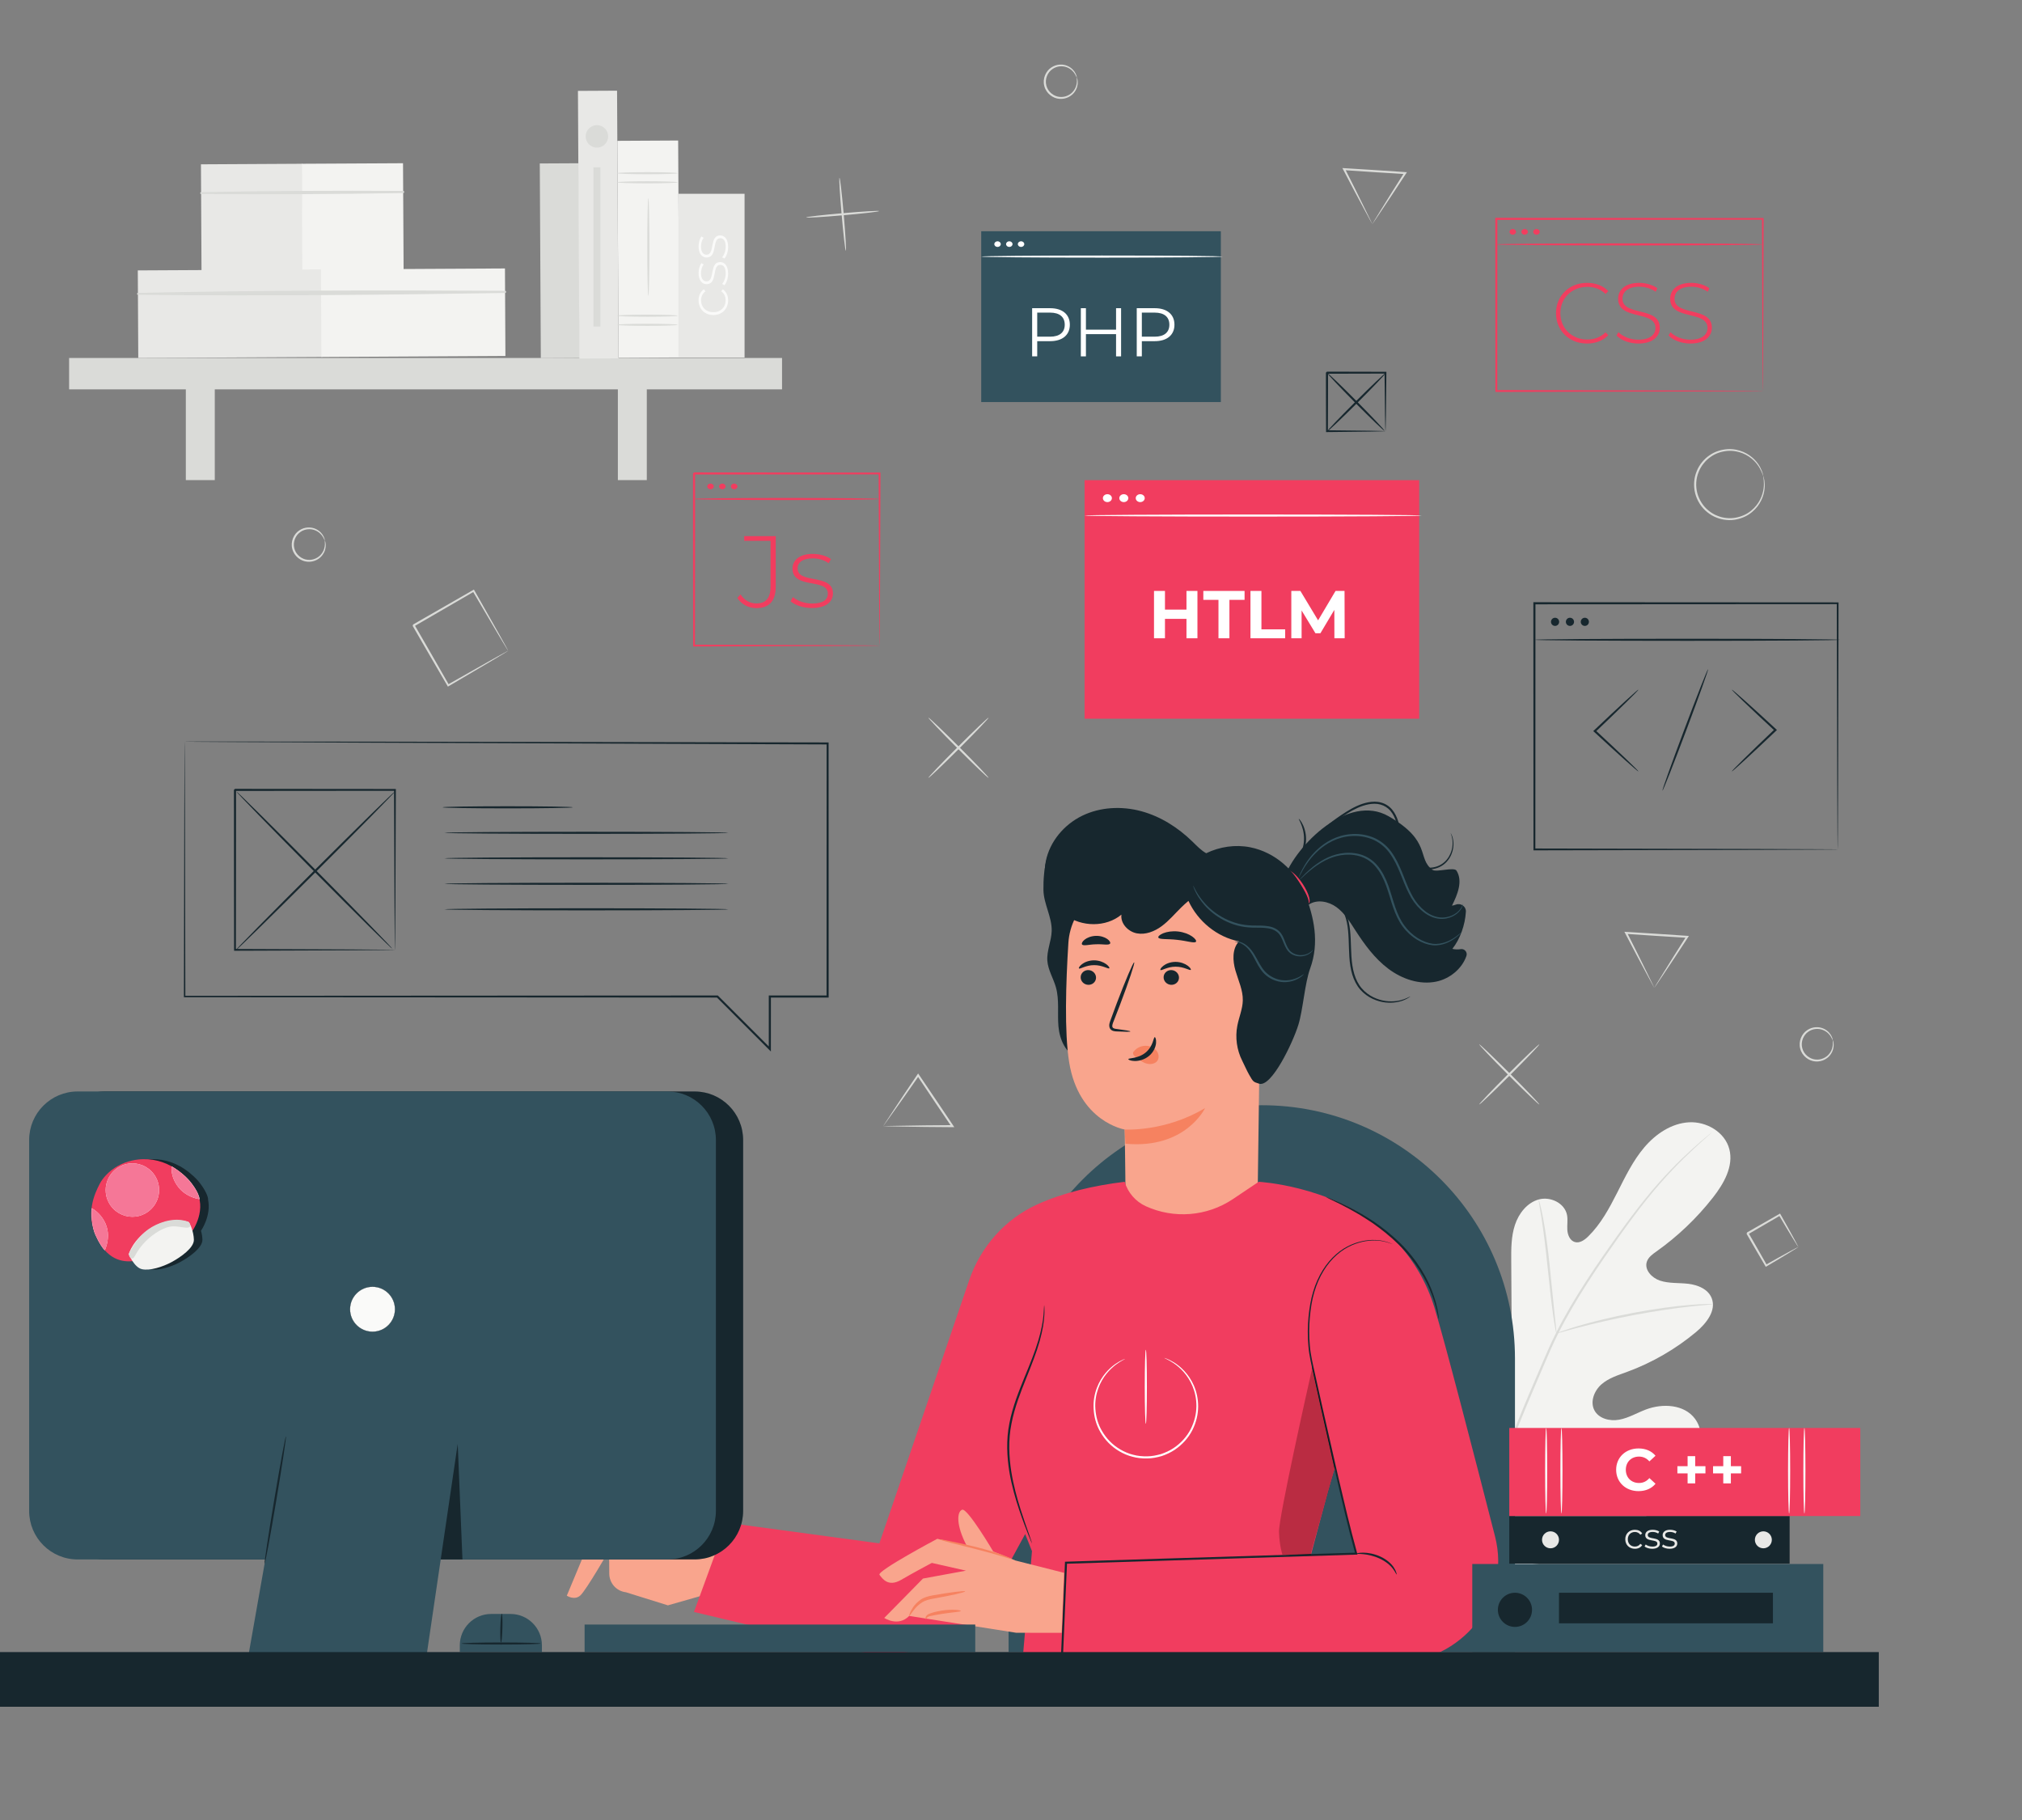 <?xml version="1.0" encoding="UTF-8"?>
<svg xmlns="http://www.w3.org/2000/svg" xmlns:xlink="http://www.w3.org/1999/xlink" viewBox="0 420 500 450" version="1.1">
<rect x="0" y="420" width="500" height="450" fill="#808080" stroke="none"/>
<defs>
<clipPath id="clip1">
  <path d="M 258 435.965 L 267 435.965 L 267 445 L 258 445 Z M 258 435.965 "/>
</clipPath>
<clipPath id="clip2">
  <path d="M 0 828 L 464.586 828 L 464.586 842 L 0 842 Z M 0 828 "/>
</clipPath>
</defs>
<g id="surface1">
<path style=" stroke:none;fill-rule:nonzero;fill:rgb(95.129%,94.928%,94.353%);fill-opacity:1;" d="M 362.859 804.766 C 347.309 793.898 343.777 773.73 344.395 755.602 C 344.496 752.574 344.164 749.387 345.602 746.73 C 347.043 744.074 350.402 742.262 353.109 743.535 C 355.359 744.594 356.336 747.211 357.594 749.371 C 359.27 752.246 361.758 754.629 364.691 756.148 C 366.617 757.148 369.004 757.762 370.906 756.711 C 373.516 755.27 373.824 751.664 373.805 748.656 C 373.77 743.043 373.734 737.434 373.699 731.828 C 373.68 728.816 373.672 725.742 374.609 722.887 C 375.543 720.031 377.613 717.379 380.477 716.574 C 383.34 715.773 386.879 717.426 387.484 720.371 C 387.734 721.598 387.484 722.867 387.57 724.117 C 387.652 725.367 388.234 726.75 389.422 727.098 C 390.621 727.449 391.828 726.598 392.727 725.715 C 395.832 722.676 397.941 718.762 399.91 714.871 C 401.883 710.977 403.793 706.992 406.613 703.676 C 409.43 700.363 413.328 697.734 417.641 697.492 C 421.949 697.246 426.543 699.906 427.633 704.137 C 428.727 708.383 426.25 712.688 423.555 716.121 C 419.559 721.219 414.832 725.723 409.566 729.453 C 408.617 730.129 407.59 730.855 407.227 731.973 C 406.574 733.977 408.477 735.969 410.457 736.629 C 412.699 737.379 415.133 737.145 417.48 737.422 C 419.828 737.695 422.371 738.73 423.258 740.949 C 424.492 744.027 421.918 747.25 419.387 749.363 C 414.316 753.59 408.527 756.934 402.355 759.195 C 400.141 760.004 397.809 760.715 396.023 762.27 C 394.238 763.828 393.16 766.531 394.238 768.652 C 395.32 770.773 398.09 771.453 400.406 771.02 C 402.727 770.594 404.801 769.332 407.012 768.5 C 411.148 766.938 416.488 767.223 419.141 770.797 C 420.879 773.148 421.031 776.418 420.152 779.219 C 419.273 782.02 417.484 784.434 415.59 786.656 C 408.961 794.434 400.473 800.695 390.879 804.023 C 381.285 807.352 372.395 808.254 362.859 804.766 "/>
<path style=" stroke:none;fill-rule:nonzero;fill:rgb(85.297%,85.725%,84.756%);fill-opacity:1;" d="M 362.621 818.207 C 363.277 811.023 364.852 802.543 367.539 793.398 C 370.207 784.25 373.965 774.465 378.242 764.363 C 379.324 761.844 380.391 759.352 381.441 756.898 C 382.496 754.449 383.539 752.02 384.711 749.711 C 387.031 745.074 389.617 740.797 392.195 736.812 C 394.773 732.824 397.367 729.133 399.816 725.703 C 402.273 722.273 404.621 719.121 406.891 716.34 C 411.402 710.758 415.57 706.695 418.543 704.02 C 420.027 702.68 421.215 701.676 422.027 701.008 C 422.418 700.691 422.727 700.441 422.957 700.254 C 423.168 700.086 423.277 700.004 423.285 700.012 C 423.289 700.02 423.191 700.113 422.992 700.297 C 422.77 700.496 422.473 700.758 422.098 701.094 C 421.309 701.789 420.148 702.816 418.688 704.184 C 415.762 706.902 411.652 710.992 407.191 716.59 C 404.953 719.379 402.625 722.539 400.188 725.973 C 397.758 729.414 395.184 733.109 392.621 737.094 C 390.059 741.078 387.496 745.344 385.195 749.957 C 384.035 752.258 383 754.664 381.945 757.121 C 380.895 759.574 379.828 762.062 378.754 764.586 C 374.477 774.676 370.715 784.434 368.027 793.547 C 365.324 802.652 363.715 811.09 363.012 818.242 "/>
<path style=" stroke:none;fill-rule:nonzero;fill:rgb(85.297%,85.725%,84.756%);fill-opacity:1;" d="M 384.867 749.688 C 384.832 749.695 384.73 749.238 384.574 748.402 C 384.418 747.57 384.23 746.363 384.02 744.863 C 383.594 741.867 383.145 737.707 382.672 733.121 C 382.195 728.531 381.691 724.391 381.223 721.41 C 380.992 719.918 380.793 718.711 380.645 717.883 C 380.5 717.051 380.438 716.586 380.477 716.574 C 380.512 716.566 380.645 717.016 380.855 717.836 C 381.066 718.656 381.324 719.855 381.605 721.344 C 382.176 724.316 382.746 728.469 383.219 733.062 C 383.676 737.59 384.09 741.684 384.406 744.812 C 384.559 746.227 384.688 747.418 384.789 748.371 C 384.875 749.211 384.906 749.684 384.867 749.688 "/>
<path style=" stroke:none;fill-rule:nonzero;fill:rgb(85.297%,85.725%,84.756%);fill-opacity:1;" d="M 423.566 742.457 C 423.566 742.492 423.016 742.559 422.023 742.641 C 421.027 742.73 419.594 742.848 417.82 743.055 C 414.277 743.438 409.398 744.137 404.051 745.145 C 398.703 746.164 393.906 747.289 390.457 748.207 C 388.73 748.648 387.34 749.047 386.379 749.316 C 385.418 749.59 384.883 749.723 384.867 749.688 C 384.859 749.648 385.371 749.445 386.316 749.109 C 387.262 748.773 388.637 748.316 390.355 747.82 C 393.785 746.805 398.59 745.613 403.949 744.594 C 409.312 743.586 414.219 742.941 417.781 742.66 C 419.566 742.504 421.012 742.445 422.012 742.422 C 423.012 742.406 423.562 742.418 423.566 742.457 "/>
<path style=" stroke:none;fill-rule:nonzero;fill:rgb(85.297%,85.725%,84.756%);fill-opacity:1;" d="M 368.016 792.688 C 367.996 792.695 367.906 792.531 367.746 792.215 C 367.57 791.836 367.352 791.375 367.086 790.816 C 366.52 789.598 365.742 787.812 364.809 785.598 C 362.941 781.164 360.555 774.961 358.016 768.078 C 355.473 761.191 353.148 754.973 351.375 750.508 C 350.508 748.336 349.793 746.551 349.262 745.227 C 349.035 744.648 348.848 744.172 348.695 743.785 C 348.57 743.453 348.516 743.273 348.531 743.266 C 348.551 743.258 348.641 743.422 348.797 743.738 C 348.977 744.117 349.195 744.578 349.457 745.137 C 350.027 746.355 350.805 748.141 351.738 750.355 C 353.605 754.789 355.992 760.996 358.531 767.879 C 361.074 774.762 363.398 780.98 365.172 785.445 C 366.039 787.617 366.754 789.402 367.281 790.727 C 367.512 791.305 367.699 791.781 367.852 792.168 C 367.977 792.504 368.031 792.68 368.016 792.688 "/>
<path style=" stroke:none;fill-rule:nonzero;fill:rgb(85.297%,85.725%,84.756%);fill-opacity:1;" d="M 419.434 776.113 C 419.441 776.133 419.262 776.207 418.926 776.324 C 418.523 776.461 418.027 776.625 417.43 776.824 C 416.051 777.273 414.191 777.879 411.926 778.609 C 407.277 780.117 400.879 782.273 393.812 784.668 C 386.742 787.059 380.32 789.16 375.641 790.57 C 373.297 791.277 371.398 791.832 370.078 792.184 C 369.469 792.344 368.965 792.477 368.555 792.586 C 368.207 792.672 368.02 792.707 368.016 792.688 C 368.008 792.668 368.184 792.598 368.523 792.477 C 368.926 792.344 369.418 792.176 370.02 791.977 C 371.398 791.531 373.258 790.926 375.523 790.191 C 380.172 788.684 386.57 786.527 393.637 784.137 C 400.703 781.742 407.125 779.645 411.809 778.23 C 414.148 777.523 416.047 776.973 417.367 776.617 C 417.98 776.457 418.484 776.324 418.895 776.219 C 419.242 776.133 419.43 776.098 419.434 776.113 "/>
<path style=" stroke:none;fill-rule:nonzero;fill:rgb(85.297%,85.725%,84.756%);fill-opacity:1;" d="M 444.691 728.32 C 444.668 728.316 444.531 728.109 444.293 727.734 C 444.02 727.297 443.688 726.762 443.293 726.125 C 442.449 724.746 441.27 722.805 439.898 720.473 L 440.203 720.555 C 437.871 721.91 435.156 723.492 432.262 725.18 C 432.238 725.258 432.441 724.508 432.355 724.828 L 432.371 724.859 L 432.395 724.895 L 432.434 724.961 L 432.668 725.371 L 432.98 725.91 C 433.188 726.27 433.391 726.625 433.594 726.977 C 433.996 727.68 434.391 728.367 434.777 729.039 C 435.535 730.375 436.258 731.637 436.922 732.809 L 436.613 732.727 C 438.973 731.391 440.961 730.301 442.383 729.527 C 443.043 729.172 443.594 728.879 444.051 728.633 C 444.445 728.426 444.668 728.316 444.691 728.32 C 444.715 728.328 444.535 728.449 444.184 728.676 C 443.758 728.941 443.238 729.262 442.617 729.645 C 441.25 730.484 439.262 731.691 436.84 733.113 L 436.648 733.227 L 436.531 733.031 C 435.852 731.871 435.117 730.617 434.34 729.289 C 433.949 728.621 433.555 727.934 433.145 727.234 C 432.941 726.883 432.738 726.527 432.531 726.172 L 432.219 725.629 L 432.062 725.359 L 431.98 725.223 L 431.941 725.152 L 431.922 725.121 L 431.91 725.102 L 431.906 725.094 L 431.906 725.09 L 431.902 725.086 C 431.82 725.406 432.02 724.652 432 724.73 C 434.91 723.066 437.637 721.504 439.98 720.164 L 440.176 720.051 L 440.285 720.246 C 441.672 722.688 442.793 724.73 443.559 726.137 C 443.902 726.781 444.191 727.32 444.43 727.766 C 444.621 728.137 444.715 728.328 444.691 728.32 "/>
<path style=" stroke:none;fill-rule:nonzero;fill:rgb(85.297%,85.725%,84.756%);fill-opacity:1;" d="M 143.406 508.492 L 133.734 508.543 L 133.477 460.418 L 143.148 460.367 L 143.406 508.492 "/>
<path style=" stroke:none;fill-rule:nonzero;fill:rgb(90.646%,90.802%,89.873%);fill-opacity:1;" d="M 74.879 487.059 L 49.832 487.195 L 49.691 460.629 L 74.734 460.492 L 74.879 487.059 "/>
<path style=" stroke:none;fill-rule:nonzero;fill:rgb(95.129%,94.928%,94.353%);fill-opacity:1;" d="M 99.805 486.926 L 74.758 487.062 L 74.617 460.492 L 99.66 460.359 L 99.805 486.926 "/>
<path style=" stroke:none;fill-rule:nonzero;fill:rgb(85.297%,85.725%,84.756%);fill-opacity:1;" d="M 49.73 467.965 C 66.375 468.102 83.059 468.004 99.703 467.734 C 100.043 467.73 100.039 467.203 99.699 467.203 C 83.055 467.109 66.367 467.191 49.727 467.508 C 49.434 467.512 49.434 467.961 49.73 467.965 "/>
<path style=" stroke:none;fill-rule:nonzero;fill:rgb(90.646%,90.802%,89.873%);fill-opacity:1;" d="M 79.695 508.266 L 34.191 508.512 L 34.074 486.859 L 79.578 486.617 L 79.695 508.266 "/>
<path style=" stroke:none;fill-rule:nonzero;fill:rgb(95.129%,94.928%,94.353%);fill-opacity:1;" d="M 124.98 508.023 L 79.48 508.27 L 79.363 486.617 L 124.867 486.375 L 124.98 508.023 "/>
<path style=" stroke:none;fill-rule:nonzero;fill:rgb(85.297%,85.725%,84.756%);fill-opacity:1;" d="M 34.105 492.883 C 64.336 493.223 94.672 492.918 124.898 492.434 C 125.242 492.43 125.238 491.902 124.895 491.902 C 94.664 491.742 64.328 491.762 34.105 492.426 C 33.812 492.434 33.812 492.879 34.105 492.883 "/>
<path style=" stroke:none;fill-rule:nonzero;fill:rgb(85.297%,85.725%,84.756%);fill-opacity:1;" d="M 193.383 516.27 L 17.09 516.27 L 17.09 508.512 L 193.383 508.512 L 193.383 516.27 "/>
<path style=" stroke:none;fill-rule:nonzero;fill:rgb(85.297%,85.725%,84.756%);fill-opacity:1;" d="M 53.109 538.707 L 45.953 538.707 L 45.953 512.238 L 53.109 512.238 L 53.109 538.707 "/>
<path style=" stroke:none;fill-rule:nonzero;fill:rgb(85.297%,85.725%,84.756%);fill-opacity:1;" d="M 159.941 538.707 L 152.785 538.707 L 152.785 512.238 L 159.941 512.238 L 159.941 538.707 "/>
<path style=" stroke:none;fill-rule:nonzero;fill:rgb(90.646%,90.802%,89.873%);fill-opacity:1;" d="M 152.941 508.609 L 143.27 508.66 L 142.914 442.473 L 152.586 442.422 L 152.941 508.609 "/>
<path style=" stroke:none;fill-rule:nonzero;fill:rgb(95.129%,94.928%,94.353%);fill-opacity:1;" d="M 167.984 508.379 L 152.957 508.461 L 152.668 454.824 L 167.695 454.742 L 167.984 508.379 "/>
<path style=" stroke:none;fill-rule:nonzero;fill:rgb(85.297%,85.725%,84.756%);fill-opacity:1;" d="M 167.594 465.074 C 167.594 465.219 164.23 465.336 160.082 465.336 C 155.93 465.336 152.566 465.219 152.566 465.074 C 152.566 464.934 155.93 464.816 160.082 464.816 C 164.23 464.816 167.594 464.934 167.594 465.074 "/>
<path style=" stroke:none;fill-rule:nonzero;fill:rgb(85.297%,85.725%,84.756%);fill-opacity:1;" d="M 167.594 462.82 C 167.594 462.965 164.23 463.082 160.082 463.082 C 155.93 463.082 152.566 462.965 152.566 462.82 C 152.566 462.68 155.93 462.562 160.082 462.562 C 164.23 462.562 167.594 462.68 167.594 462.82 "/>
<path style=" stroke:none;fill-rule:nonzero;fill:rgb(85.297%,85.725%,84.756%);fill-opacity:1;" d="M 167.594 500.309 C 167.594 500.453 164.23 500.57 160.082 500.57 C 155.93 500.57 152.566 500.453 152.566 500.309 C 152.566 500.164 155.93 500.051 160.082 500.051 C 164.23 500.051 167.594 500.164 167.594 500.309 "/>
<path style=" stroke:none;fill-rule:nonzero;fill:rgb(85.297%,85.725%,84.756%);fill-opacity:1;" d="M 167.594 498.055 C 167.594 498.199 164.23 498.316 160.082 498.316 C 155.93 498.316 152.566 498.199 152.566 498.055 C 152.566 497.91 155.93 497.797 160.082 497.797 C 164.23 497.797 167.594 497.91 167.594 498.055 "/>
<path style=" stroke:none;fill-rule:nonzero;fill:rgb(85.297%,85.725%,84.756%);fill-opacity:1;" d="M 160.324 493.141 C 160.18 493.141 160.062 487.727 160.062 481.055 C 160.062 474.379 160.18 468.969 160.324 468.969 C 160.469 468.969 160.586 474.379 160.586 481.055 C 160.586 487.727 160.469 493.141 160.324 493.141 "/>
<path style=" stroke:none;fill-rule:nonzero;fill:rgb(90.646%,90.802%,89.873%);fill-opacity:1;" d="M 184.117 508.398 L 167.758 508.398 L 167.758 467.914 L 184.117 467.914 L 184.117 508.398 "/>
<path style=" stroke:none;fill-rule:nonzero;fill:rgb(98.036%,97.893%,97.604%);fill-opacity:1;" d="M 176.398 497.898 C 174.246 497.898 172.742 496.367 172.742 494.258 C 172.742 493.113 173.184 492.121 174.066 491.527 L 174.441 492.035 C 173.711 492.562 173.363 493.363 173.363 494.258 C 173.363 495.957 174.578 497.195 176.398 497.195 C 178.219 497.195 179.434 495.957 179.434 494.258 C 179.434 493.363 179.09 492.562 178.359 492.035 L 178.73 491.527 C 179.598 492.121 180.055 493.113 180.055 494.258 C 180.055 496.367 178.535 497.898 176.398 497.898 "/>
<path style=" stroke:none;fill-rule:nonzero;fill:rgb(98.036%,97.893%,97.604%);fill-opacity:1;" d="M 179.129 490.523 L 178.578 490.203 C 179.047 489.652 179.449 488.672 179.449 487.613 C 179.449 486.094 178.91 485.488 178.094 485.488 C 176 485.488 177.543 490.262 174.715 490.262 C 173.629 490.262 172.742 489.352 172.742 487.527 C 172.742 486.617 173.02 485.625 173.445 485.059 L 174 485.379 C 173.559 485.984 173.352 486.77 173.352 487.543 C 173.352 488.949 173.93 489.57 174.703 489.57 C 176.867 489.57 175.336 484.797 178.082 484.797 C 179.254 484.797 180.055 485.805 180.055 487.641 C 180.055 488.824 179.656 489.957 179.129 490.523 "/>
<path style=" stroke:none;fill-rule:nonzero;fill:rgb(98.036%,97.893%,97.604%);fill-opacity:1;" d="M 179.129 483.93 L 178.578 483.613 C 179.047 483.062 179.449 482.082 179.449 481.02 C 179.449 479.504 178.91 478.895 178.094 478.895 C 176 478.895 177.543 483.668 174.715 483.668 C 173.629 483.668 172.742 482.758 172.742 480.938 C 172.742 480.027 173.02 479.031 173.445 478.469 L 174 478.785 C 173.559 479.391 173.352 480.18 173.352 480.949 C 173.352 482.355 173.93 482.977 174.703 482.977 C 176.867 482.977 175.336 478.207 178.082 478.207 C 179.254 478.207 180.055 479.211 180.055 481.047 C 180.055 482.234 179.656 483.363 179.129 483.93 "/>
<path style=" stroke:none;fill-rule:nonzero;fill:rgb(85.297%,85.725%,84.756%);fill-opacity:1;" d="M 150.387 453.723 C 150.387 455.258 149.141 456.5 147.605 456.5 C 146.07 456.5 144.828 455.258 144.828 453.723 C 144.828 452.188 146.07 450.941 147.605 450.941 C 149.141 450.941 150.387 452.188 150.387 453.723 "/>
<path style=" stroke:none;fill-rule:nonzero;fill:rgb(85.297%,85.725%,84.756%);fill-opacity:1;" d="M 148.469 500.742 L 146.746 500.742 L 146.746 461.367 L 148.469 461.367 L 148.469 500.742 "/>
<path style=" stroke:none;fill-rule:nonzero;fill:rgb(85.297%,85.725%,84.756%);fill-opacity:1;" d="M 365.77 693.098 C 365.668 692.996 368.918 689.578 373.031 685.469 C 377.145 681.355 380.559 678.105 380.66 678.207 C 380.762 678.309 377.512 681.723 373.398 685.836 C 369.285 689.949 365.871 693.199 365.77 693.098 "/>
<path style=" stroke:none;fill-rule:nonzero;fill:rgb(85.297%,85.725%,84.756%);fill-opacity:1;" d="M 380.66 693.098 C 380.559 693.199 377.141 689.949 373.031 685.836 C 368.918 681.723 365.668 678.309 365.77 678.207 C 365.871 678.105 369.285 681.355 373.398 685.469 C 377.512 689.578 380.762 692.996 380.66 693.098 "/>
<path style=" stroke:none;fill-rule:nonzero;fill:rgb(85.297%,85.725%,84.756%);fill-opacity:1;" d="M 229.57 612.332 C 229.469 612.23 232.719 608.812 236.828 604.703 C 240.945 600.59 244.359 597.34 244.461 597.441 C 244.562 597.543 241.312 600.957 237.199 605.07 C 233.09 609.184 229.672 612.434 229.57 612.332 "/>
<path style=" stroke:none;fill-rule:nonzero;fill:rgb(85.297%,85.725%,84.756%);fill-opacity:1;" d="M 244.461 612.332 C 244.359 612.434 240.941 609.184 236.832 605.07 C 232.719 600.957 229.469 597.543 229.57 597.441 C 229.672 597.34 233.086 600.59 237.199 604.703 C 241.312 608.812 244.562 612.23 244.461 612.332 "/>
<path style=" stroke:none;fill-rule:nonzero;fill:rgb(85.297%,85.725%,84.756%);fill-opacity:1;" d="M 209.156 482.004 C 209.012 482.016 208.547 477.98 208.113 472.996 C 207.68 468.012 207.441 463.961 207.586 463.949 C 207.73 463.938 208.195 467.969 208.633 472.953 C 209.066 477.938 209.301 481.988 209.156 482.004 "/>
<path style=" stroke:none;fill-rule:nonzero;fill:rgb(85.297%,85.725%,84.756%);fill-opacity:1;" d="M 217.398 472.188 C 217.41 472.332 213.379 472.801 208.395 473.234 C 203.406 473.668 199.359 473.902 199.344 473.762 C 199.332 473.617 203.363 473.148 208.348 472.715 C 213.336 472.281 217.387 472.047 217.398 472.188 "/>
<path style=" stroke:none;fill-rule:nonzero;fill:rgb(85.297%,85.725%,84.756%);fill-opacity:1;" d="M 125.66 580.902 C 125.652 580.902 125.586 580.805 125.469 580.621 C 125.336 580.406 125.176 580.145 124.98 579.824 C 124.531 579.078 123.93 578.074 123.176 576.82 C 121.633 574.203 119.48 570.551 116.906 566.191 L 117.215 566.273 C 112.898 568.777 107.824 571.723 102.41 574.863 C 102.387 574.941 102.59 574.191 102.508 574.512 L 102.508 574.516 L 102.512 574.523 L 102.523 574.539 L 102.539 574.57 L 102.578 574.633 L 102.652 574.762 L 102.797 575.016 L 103.09 575.52 L 103.668 576.527 C 104.055 577.191 104.434 577.855 104.812 578.508 C 105.566 579.816 106.301 581.098 107.02 582.344 C 108.445 584.836 109.793 587.188 111.031 589.352 L 110.727 589.27 C 115.133 586.777 118.82 584.691 121.469 583.199 C 122.746 582.488 123.773 581.918 124.531 581.496 C 124.859 581.32 125.133 581.172 125.355 581.051 C 125.547 580.949 125.652 580.902 125.66 580.902 C 125.684 580.91 125.336 581.129 124.66 581.539 C 123.93 581.98 122.938 582.574 121.703 583.316 C 119.055 584.879 115.363 587.055 110.949 589.656 L 110.758 589.773 L 110.645 589.574 C 109.391 587.422 108.027 585.078 106.582 582.594 C 105.863 581.352 105.121 580.074 104.363 578.766 C 103.988 578.113 103.605 577.453 103.219 576.785 L 102.637 575.781 L 102.348 575.273 L 102.199 575.023 L 102.125 574.895 L 102.09 574.832 L 102.07 574.801 L 102.062 574.781 L 102.059 574.773 L 102.055 574.77 C 101.969 575.09 102.168 574.336 102.148 574.41 C 107.578 571.293 112.664 568.371 116.992 565.887 L 117.188 565.773 L 117.301 565.969 C 119.816 570.426 121.926 574.156 123.438 576.832 C 124.141 578.094 124.699 579.105 125.113 579.852 C 125.492 580.547 125.684 580.91 125.66 580.902 "/>
<path style=" stroke:none;fill-rule:nonzero;fill:rgb(85.297%,85.725%,84.756%);fill-opacity:1;" d="M 453.199 677.191 C 453.152 677.203 453.062 676.855 452.738 676.32 C 452.422 675.797 451.809 675.074 450.781 674.668 C 449.785 674.254 448.34 674.262 447.16 675.094 C 445.984 675.883 445.23 677.551 445.664 679.156 C 446.07 680.766 447.543 681.855 448.957 681.969 C 450.391 682.121 451.656 681.422 452.324 680.57 C 453.02 679.719 453.203 678.785 453.223 678.172 C 453.242 677.551 453.152 677.199 453.199 677.191 C 453.219 677.184 453.383 677.516 453.426 678.172 C 453.469 678.812 453.336 679.832 452.613 680.797 C 451.922 681.758 450.531 682.59 448.91 682.445 C 447.316 682.348 445.621 681.121 445.16 679.285 C 444.664 677.461 445.547 675.562 446.891 674.699 C 448.234 673.781 449.852 673.828 450.926 674.328 C 452.027 674.816 452.641 675.641 452.918 676.223 C 453.199 676.816 453.223 677.188 453.199 677.191 "/>
<g clip-path="url(#clip1)" clip-rule="nonzero">
<path style=" stroke:none;fill-rule:nonzero;fill:rgb(85.297%,85.725%,84.756%);fill-opacity:1;" d="M 266.273 439.18 C 266.227 439.195 266.137 438.848 265.812 438.312 C 265.496 437.785 264.883 437.062 263.855 436.656 C 262.859 436.242 261.414 436.25 260.238 437.086 C 259.059 437.875 258.305 439.543 258.738 441.145 C 259.145 442.758 260.617 443.844 262.031 443.961 C 263.465 444.109 264.73 443.41 265.398 442.562 C 266.094 441.707 266.277 440.777 266.297 440.164 C 266.316 439.539 266.227 439.191 266.273 439.18 C 266.293 439.172 266.453 439.504 266.5 440.16 C 266.543 440.805 266.41 441.82 265.688 442.789 C 264.996 443.746 263.605 444.578 261.984 444.438 C 260.391 444.34 258.695 443.113 258.234 441.277 C 257.742 439.449 258.621 437.555 259.965 436.688 C 261.309 435.773 262.926 435.816 263.996 436.316 C 265.102 436.809 265.715 437.633 265.992 438.215 C 266.273 438.809 266.293 439.176 266.273 439.18 "/>
</g>
<path style=" stroke:none;fill-rule:nonzero;fill:rgb(85.297%,85.725%,84.756%);fill-opacity:1;" d="M 80.316 553.633 C 80.27 553.645 80.18 553.297 79.855 552.762 C 79.539 552.234 78.926 551.516 77.898 551.109 C 76.902 550.695 75.457 550.703 74.281 551.535 C 73.102 552.324 72.348 553.992 72.781 555.598 C 73.188 557.207 74.66 558.297 76.074 558.41 C 77.508 558.562 78.773 557.863 79.441 557.012 C 80.137 556.16 80.32 555.227 80.34 554.613 C 80.359 553.988 80.27 553.641 80.316 553.633 C 80.336 553.625 80.496 553.957 80.543 554.613 C 80.586 555.258 80.453 556.273 79.73 557.238 C 79.039 558.199 77.648 559.031 76.027 558.887 C 74.434 558.789 72.738 557.566 72.277 555.727 C 71.785 553.902 72.664 552.004 74.008 551.141 C 75.352 550.223 76.969 550.27 78.043 550.77 C 79.145 551.262 79.758 552.082 80.035 552.664 C 80.316 553.262 80.34 553.629 80.316 553.633 "/>
<path style=" stroke:none;fill-rule:nonzero;fill:rgb(85.297%,85.725%,84.756%);fill-opacity:1;" d="M 436.008 537.645 C 435.949 537.664 435.793 536.914 435.133 535.738 C 434.48 534.59 433.176 532.996 430.949 532.086 C 429.852 531.645 428.539 531.371 427.148 531.488 C 425.766 531.613 424.289 532.047 423.012 532.961 C 422.363 533.398 421.777 533.953 421.27 534.594 C 420.75 535.223 420.32 535.953 420.02 536.746 C 419.375 538.32 419.258 540.152 419.699 541.898 C 420.168 543.637 421.164 545.184 422.496 546.242 C 423.148 546.785 423.879 547.215 424.637 547.512 C 425.395 547.82 426.18 548.02 426.957 548.082 C 428.516 548.254 430.02 547.914 431.285 547.348 C 432.559 546.77 433.566 545.891 434.312 544.969 C 435.809 543.086 436.168 541.059 436.176 539.734 C 436.18 538.391 435.945 537.656 436.008 537.645 C 436.027 537.641 436.082 537.82 436.172 538.172 C 436.27 538.516 436.355 539.047 436.379 539.734 C 436.434 541.086 436.125 543.199 434.602 545.195 C 433.844 546.172 432.801 547.113 431.469 547.738 C 430.148 548.352 428.566 548.73 426.914 548.559 C 426.09 548.496 425.254 548.297 424.453 547.973 C 423.645 547.66 422.867 547.215 422.176 546.641 C 420.758 545.52 419.691 543.879 419.195 542.031 C 418.727 540.176 418.855 538.223 419.543 536.559 C 419.867 535.719 420.328 534.945 420.879 534.281 C 421.422 533.605 422.051 533.023 422.742 532.566 C 424.098 531.613 425.664 531.168 427.117 531.059 C 428.586 530.953 429.953 531.262 431.09 531.746 C 433.395 532.742 434.699 534.438 435.312 535.641 C 435.629 536.254 435.809 536.758 435.895 537.109 C 435.988 537.457 436.027 537.641 436.008 537.645 "/>
<path style=" stroke:none;fill-rule:nonzero;fill:rgb(85.297%,85.725%,84.756%);fill-opacity:1;" d="M 409.074 664.238 C 409.074 664.266 408.895 663.941 408.551 663.312 C 408.168 662.602 407.672 661.684 407.066 660.562 C 405.793 658.195 403.953 654.785 401.875 650.77 L 401.676 650.383 L 402.109 650.41 C 404.41 650.555 406.914 650.715 409.527 650.875 C 412.238 651.055 414.836 651.23 417.215 651.387 L 417.633 651.414 L 417.406 651.766 C 414.984 655.492 412.867 658.652 411.395 660.844 C 410.695 661.879 410.125 662.73 409.684 663.387 C 409.285 663.965 409.074 664.266 409.074 664.238 C 409.074 664.211 409.285 663.855 409.672 663.223 C 410.098 662.535 410.648 661.641 411.32 660.551 C 412.723 658.281 414.668 655.137 416.992 651.496 L 417.184 651.875 C 414.801 651.727 412.203 651.566 409.492 651.395 C 406.883 651.223 404.379 651.055 402.078 650.902 L 402.312 650.547 C 404.305 654.453 405.957 657.832 407.156 660.273 C 407.73 661.445 408.199 662.406 408.562 663.148 C 408.895 663.828 409.074 664.211 409.074 664.238 "/>
<path style=" stroke:none;fill-rule:nonzero;fill:rgb(85.297%,85.725%,84.756%);fill-opacity:1;" d="M 339.344 475.402 C 339.344 475.434 339.16 475.105 338.82 474.477 C 338.438 473.77 337.941 472.852 337.336 471.73 C 336.059 469.359 334.223 465.949 332.141 461.934 L 331.941 461.551 L 332.375 461.578 C 334.68 461.723 337.184 461.879 339.793 462.039 C 342.504 462.223 345.102 462.395 347.484 462.551 L 347.902 462.578 L 347.672 462.93 C 345.25 466.656 343.137 469.816 341.664 472.008 C 340.965 473.047 340.391 473.895 339.949 474.551 C 339.555 475.133 339.344 475.434 339.344 475.402 C 339.344 475.375 339.555 475.02 339.941 474.391 C 340.367 473.699 340.914 472.809 341.586 471.719 C 342.988 469.449 344.938 466.301 347.262 462.664 L 347.449 463.039 C 345.07 462.891 342.473 462.73 339.762 462.562 C 337.152 462.387 334.645 462.223 332.344 462.066 L 332.578 461.711 C 334.57 465.617 336.227 468.996 337.422 471.438 C 337.996 472.609 338.469 473.574 338.832 474.312 C 339.16 474.992 339.344 475.375 339.344 475.402 "/>
<path style=" stroke:none;fill-rule:nonzero;fill:rgb(85.297%,85.725%,84.756%);fill-opacity:1;" d="M 218.391 698.445 C 218.367 698.457 218.566 698.145 218.957 697.547 C 219.398 696.879 219.969 696.008 220.668 694.941 C 222.145 692.699 224.277 689.465 226.832 685.715 L 227.031 685.418 L 227.234 685.715 C 228.707 687.895 230.316 690.277 232.004 692.766 C 233.301 694.703 234.555 696.57 235.719 698.305 L 235.98 698.695 L 235.512 698.695 C 230.484 698.68 226.145 698.605 223.121 698.555 C 221.68 698.527 220.5 698.504 219.602 698.488 C 218.789 698.473 218.367 698.457 218.391 698.445 C 218.418 698.43 218.895 698.418 219.746 698.398 C 220.664 698.383 221.871 698.359 223.348 698.336 C 226.402 698.281 230.621 698.207 235.512 698.195 L 235.301 698.586 C 234.133 696.855 232.875 694.988 231.57 693.059 C 229.895 690.559 228.297 688.172 226.832 685.988 L 227.234 685.988 C 224.727 689.613 222.539 692.672 220.961 694.883 C 220.199 695.945 219.578 696.812 219.102 697.48 C 218.664 698.094 218.418 698.43 218.391 698.445 "/>
<path style=" stroke:none;fill-rule:nonzero;fill:rgb(20.033%,32.42%,37.091%);fill-opacity:1;" d="M 374.621 828.48 L 249.402 828.48 L 249.402 755.883 C 249.402 721.301 277.434 693.27 312.012 693.27 C 346.594 693.27 374.621 721.301 374.621 755.883 L 374.621 828.48 "/>
<path style=" stroke:none;fill-rule:nonzero;fill:rgb(97.4%,64.651%,55.455%);fill-opacity:1;" d="M 153.477 793.266 L 147.176 797.719 L 140.16 814.535 C 140.16 814.535 142.062 815.809 143.531 814.457 C 144.996 813.105 150.621 803.32 150.621 803.32 L 150.66 809.102 C 150.68 811.449 152.441 813.418 154.773 813.688 L 165.156 816.926 L 177.895 813.297 L 178.98 798.133 L 153.477 793.266 "/>
<path style=" stroke:none;fill-rule:nonzero;fill:rgb(9.106%,15.532%,18.246%);fill-opacity:1;" d="M 266.66 681.5 C 263.543 680.594 262.016 677.023 261.734 673.793 C 261.449 670.559 261.984 667.23 261.105 664.105 C 260.477 661.887 259.156 659.848 258.988 657.547 C 258.805 655.07 259.996 652.676 260.062 650.191 C 260.156 646.723 258.07 643.5 258.02 640.031 C 257.945 635.234 258.809 627.305 263.598 627.574 C 268.391 627.844 276.094 636.25 275.488 641.012 "/>
<path style=" stroke:none;fill-rule:nonzero;fill:rgb(97.4%,64.651%,55.455%);fill-opacity:1;" d="M 312.012 641.758 L 311.918 646.551 L 310.953 718.312 C 310.844 726.645 303.59 733.18 294.672 732.992 C 285.664 732.805 278.348 725.832 278.32 717.414 C 278.293 708.578 278.105 699.277 278.105 699.277 C 278.105 699.277 266.723 697.387 264.363 682.539 C 263.191 675.152 263.562 663.047 264.188 653.148 C 264.746 644.238 272.605 637.59 281.48 638.527 L 312.012 641.758 "/>
<path style=" stroke:none;fill-rule:nonzero;fill:rgb(9.106%,15.532%,18.246%);fill-opacity:1;" d="M 267.227 661.578 C 267.191 662.586 268.016 663.445 269.066 663.5 C 270.113 663.555 270.992 662.789 271.027 661.785 C 271.062 660.777 270.242 659.918 269.191 659.859 C 268.145 659.805 267.262 660.574 267.227 661.578 "/>
<path style=" stroke:none;fill-rule:nonzero;fill:rgb(9.106%,15.532%,18.246%);fill-opacity:1;" d="M 266.812 659.445 C 267.047 659.695 268.492 658.629 270.539 658.633 C 272.586 658.609 274.094 659.664 274.312 659.41 C 274.422 659.301 274.184 658.852 273.527 658.375 C 272.883 657.902 271.785 657.438 270.508 657.445 C 269.23 657.453 268.156 657.922 267.539 658.402 C 266.91 658.887 266.695 659.336 266.812 659.445 "/>
<path style=" stroke:none;fill-rule:nonzero;fill:rgb(9.106%,15.532%,18.246%);fill-opacity:1;" d="M 287.738 661.578 C 287.703 662.586 288.527 663.445 289.574 663.5 C 290.621 663.555 291.504 662.789 291.539 661.785 C 291.574 660.777 290.754 659.918 289.703 659.859 C 288.656 659.805 287.773 660.574 287.738 661.578 "/>
<path style=" stroke:none;fill-rule:nonzero;fill:rgb(9.106%,15.532%,18.246%);fill-opacity:1;" d="M 286.957 659.828 C 287.191 660.078 288.637 659.012 290.684 659.016 C 292.734 658.992 294.238 660.047 294.461 659.797 C 294.566 659.684 294.328 659.234 293.672 658.758 C 293.027 658.285 291.93 657.82 290.652 657.828 C 289.375 657.836 288.301 658.305 287.684 658.785 C 287.055 659.27 286.84 659.719 286.957 659.828 "/>
<path style=" stroke:none;fill-rule:nonzero;fill:rgb(9.106%,15.532%,18.246%);fill-opacity:1;" d="M 279.52 675.027 C 279.527 674.91 278.254 674.691 276.191 674.426 C 275.668 674.371 275.172 674.27 275.082 673.91 C 274.961 673.535 275.18 672.969 275.434 672.359 C 275.926 671.094 276.441 669.766 276.98 668.375 C 279.129 662.703 280.688 658.035 280.457 657.953 C 280.227 657.867 278.301 662.398 276.148 668.07 C 275.633 669.469 275.137 670.805 274.668 672.082 C 274.469 672.676 274.129 673.348 274.395 674.133 C 274.535 674.523 274.922 674.809 275.258 674.898 C 275.594 675.004 275.887 675.008 276.145 675.023 C 278.223 675.133 279.512 675.145 279.52 675.027 "/>
<path style=" stroke:none;fill-rule:nonzero;fill:rgb(96.342%,51.128%,37.65%);fill-opacity:1;" d="M 278.105 699.277 C 278.105 699.277 288.094 699.922 297.992 693.973 C 297.992 693.973 293.164 704.176 278.305 702.785 L 278.105 699.277 "/>
<path style=" stroke:none;fill-rule:nonzero;fill:rgb(96.342%,51.128%,37.65%);fill-opacity:1;" d="M 280.387 679.965 C 281.121 678.992 282.414 678.457 283.695 678.594 C 284.586 678.691 285.484 679.121 286.023 679.844 C 286.566 680.566 286.68 681.598 286.188 682.285 C 285.633 683.062 284.477 683.242 283.5 682.965 C 282.523 682.688 281.68 682.043 280.883 681.402 C 280.66 681.227 280.434 681.039 280.297 680.797 C 280.156 680.555 280.129 680.234 280.297 680.035 "/>
<path style=" stroke:none;fill-rule:nonzero;fill:rgb(9.106%,15.532%,18.246%);fill-opacity:1;" d="M 285.551 676.445 C 285.219 676.426 285.215 678.648 283.309 680.23 C 281.41 681.812 279.035 681.562 279.02 681.875 C 278.988 682.012 279.547 682.305 280.547 682.336 C 281.531 682.367 282.965 682.051 284.129 681.086 C 285.289 680.117 285.789 678.824 285.867 677.914 C 285.949 676.984 285.703 676.434 285.551 676.445 "/>
<path style=" stroke:none;fill-rule:nonzero;fill:rgb(9.106%,15.532%,18.246%);fill-opacity:1;" d="M 286.426 651.797 C 286.629 652.355 288.676 652.09 291.078 652.379 C 293.492 652.621 295.43 653.324 295.746 652.828 C 295.891 652.59 295.551 652.062 294.77 651.523 C 293.992 650.984 292.75 650.473 291.309 650.312 C 289.863 650.156 288.543 650.383 287.668 650.738 C 286.785 651.094 286.34 651.535 286.426 651.797 "/>
<path style=" stroke:none;fill-rule:nonzero;fill:rgb(9.106%,15.532%,18.246%);fill-opacity:1;" d="M 267.566 653.516 C 267.926 653.98 269.34 653.496 271.035 653.477 C 272.734 653.395 274.172 653.789 274.504 653.301 C 274.648 653.066 274.422 652.598 273.793 652.156 C 273.172 651.719 272.137 651.359 270.973 651.395 C 269.805 651.434 268.793 651.855 268.203 652.332 C 267.605 652.809 267.406 653.289 267.566 653.516 "/>
<path style=" stroke:none;fill-rule:nonzero;fill:rgb(9.106%,15.532%,18.246%);fill-opacity:1;" d="M 317.484 637.191 C 320.578 628.805 333.434 616.156 343.324 621.793 C 354.148 627.961 350.305 632.234 354.23 635.07 C 355.164 635.75 359.559 634.289 360.168 635.27 C 361.781 637.859 360.414 641.203 359.039 643.926 C 359.352 643.887 359.68 643.789 360.016 643.664 C 361.234 643.211 362.559 644.121 362.484 645.418 C 362.297 648.695 361.062 652.188 359.137 654.609 C 359.816 654.766 360.523 654.785 361.207 654.676 C 362.16 654.52 362.93 655.445 362.617 656.359 C 361.531 659.52 358.504 662.012 355.16 662.703 C 351.031 663.559 346.672 662.059 343.301 659.523 C 339.926 656.988 337.398 653.504 335.109 649.961 C 333.785 647.898 332.469 645.746 330.492 644.301 C 328.516 642.855 325.66 642.297 323.629 643.668 "/>
<path style=" stroke:none;fill-rule:nonzero;fill:rgb(94.206%,24.051%,37.215%);fill-opacity:1;" d="M 323.645 643.34 C 323.602 643.316 323.648 643.188 323.629 642.957 C 323.613 642.723 323.531 642.383 323.375 641.977 C 323.078 641.152 322.492 640.066 321.766 638.93 C 321.027 637.797 320.262 636.836 319.656 636.195 C 319.055 635.551 318.605 635.227 318.648 635.156 C 318.676 635.102 319.215 635.328 319.91 635.93 C 320.605 636.527 321.445 637.48 322.203 638.648 C 322.949 639.816 323.504 640.965 323.727 641.867 C 323.844 642.312 323.879 642.699 323.828 642.969 C 323.785 643.238 323.66 643.359 323.645 643.34 "/>
<path style=" stroke:none;fill-rule:nonzero;fill:rgb(9.106%,15.532%,18.246%);fill-opacity:1;" d="M 348.754 666.367 C 348.762 666.383 348.641 666.473 348.395 666.637 C 348.156 666.812 347.77 667.012 347.258 667.242 C 346.23 667.691 344.59 668.078 342.574 667.863 C 340.59 667.629 338.168 666.73 336.367 664.684 C 335.477 663.664 334.824 662.379 334.398 660.988 C 333.973 659.594 333.77 658.102 333.664 656.578 C 333.477 653.535 333.594 650.648 333.055 648.105 C 332.789 646.84 332.379 645.676 331.82 644.68 C 331.254 643.699 330.523 642.898 329.746 642.32 C 328.195 641.125 326.559 640.805 325.484 640.883 C 324.395 640.973 323.844 641.297 323.82 641.234 C 323.812 641.219 323.945 641.145 324.215 641.02 C 324.48 640.895 324.902 640.758 325.465 640.68 C 326.578 640.535 328.316 640.812 329.965 642.023 C 330.793 642.613 331.578 643.434 332.195 644.465 C 332.797 645.496 333.238 646.703 333.523 648.004 C 334.105 650.617 333.996 653.547 334.184 656.543 C 334.285 658.043 334.484 659.496 334.887 660.84 C 335.285 662.18 335.902 663.406 336.734 664.371 C 338.41 666.32 340.711 667.227 342.621 667.496 C 344.562 667.754 346.16 667.434 347.184 667.055 C 348.215 666.68 348.723 666.312 348.754 666.367 "/>
<path style=" stroke:none;fill-rule:nonzero;fill:rgb(9.106%,15.532%,18.246%);fill-opacity:1;" d="M 358.734 625.996 C 358.746 625.992 358.859 626.18 359.023 626.559 C 359.176 626.945 359.359 627.539 359.406 628.336 C 359.449 629.125 359.363 630.121 358.93 631.176 C 358.512 632.223 357.734 633.348 356.484 634.102 C 355.25 634.852 353.598 635.164 351.93 634.836 C 350.281 634.52 348.559 633.453 347.66 631.746 C 346.68 630.094 346.336 628.113 345.941 626.152 C 345.547 624.207 345.164 622.09 343.844 620.508 C 343.191 619.727 342.305 619.172 341.348 618.922 C 340.391 618.652 339.379 618.699 338.422 618.871 C 336.488 619.246 334.754 620.145 333.199 621.102 C 330.059 623.023 327.469 625.121 325.445 627.035 C 323.414 628.945 321.941 630.66 320.953 631.867 C 320.496 632.441 320.125 632.91 319.836 633.277 C 319.582 633.602 319.441 633.766 319.426 633.754 C 319.41 633.742 319.523 633.559 319.75 633.215 C 319.973 632.867 320.328 632.375 320.793 631.742 C 321.738 630.492 323.18 628.727 325.191 626.77 C 327.199 624.809 329.785 622.656 332.945 620.695 C 334.52 619.711 336.293 618.773 338.324 618.371 C 339.336 618.184 340.426 618.129 341.48 618.422 C 342.539 618.695 343.523 619.309 344.238 620.168 C 345.688 621.914 346.047 624.109 346.441 626.055 C 346.828 628.02 347.16 629.949 348.074 631.508 C 348.91 633.113 350.465 634.086 352.016 634.41 C 353.574 634.738 355.133 634.469 356.297 633.785 C 357.473 633.105 358.234 632.055 358.66 631.062 C 359.102 630.066 359.219 629.109 359.203 628.344 C 359.16 626.793 358.664 626.016 358.734 625.996 "/>
<path style=" stroke:none;fill-rule:nonzero;fill:rgb(9.106%,15.532%,18.246%);fill-opacity:1;" d="M 321.168 622.461 C 321.215 622.426 321.758 622.984 322.266 624.117 C 322.773 625.238 323.176 626.988 322.848 628.883 C 322.523 630.777 321.559 632.297 320.707 633.184 C 319.852 634.086 319.152 634.43 319.121 634.379 C 319.07 634.312 319.68 633.863 320.43 632.941 C 321.18 632.027 322.031 630.574 322.336 628.797 C 322.641 627.02 322.324 625.363 321.922 624.254 C 321.523 623.133 321.098 622.508 321.168 622.461 "/>
<path style=" stroke:none;fill-rule:nonzero;fill:rgb(9.106%,15.532%,18.246%);fill-opacity:1;" d="M 322.648 640.926 C 320.402 635.207 315.195 630.688 309.164 629.496 C 305.504 628.77 301.617 629.336 298.266 630.965 C 296.988 630.242 295.945 629.145 294.891 628.109 C 291.328 624.629 286.996 621.863 282.191 620.566 C 277.383 619.27 272.094 619.516 267.613 621.691 C 263.137 623.867 259.582 628.062 258.609 632.945 C 257.637 637.828 259.461 643.273 263.449 646.25 C 267.441 649.227 273.469 649.316 277.305 646.145 C 277.031 648.332 278.957 650.367 281.121 650.773 C 283.289 651.184 285.52 650.289 287.289 648.977 C 289.062 647.664 290.484 645.949 292.055 644.406 C 292.641 643.828 293.25 643.277 293.879 642.75 C 296.195 647.766 300.926 651.688 306.371 652.754 C 304.648 654.625 304.805 657.551 305.508 659.992 C 306.215 662.434 307.375 664.816 307.32 667.359 C 307.273 669.492 306.371 671.508 305.969 673.602 C 305.402 676.516 305.836 679.613 307.172 682.262 C 307.688 683.289 308.312 684.723 308.883 685.719 C 309.895 687.496 309.895 687.496 311.363 687.949 C 314.422 688.891 319.707 677.789 321.066 673.375 C 322.203 669.699 322.648 663.098 323.969 659.484 C 326.34 653.004 324.898 646.645 322.648 640.926 "/>
<path style=" stroke:none;fill-rule:nonzero;fill:rgb(20.033%,32.42%,37.091%);fill-opacity:1;" d="M 324.711 654.82 C 324.727 654.832 324.656 654.945 324.508 655.152 C 324.348 655.352 324.082 655.633 323.66 655.883 C 323.242 656.137 322.668 656.367 321.969 656.441 C 321.277 656.52 320.449 656.438 319.641 656.039 C 319.242 655.832 318.852 655.551 318.527 655.176 C 318.207 654.801 317.957 654.355 317.742 653.891 C 317.301 652.969 317.023 651.914 316.379 651.055 C 315.754 650.188 314.676 649.684 313.504 649.516 C 312.32 649.324 311.055 649.379 309.742 649.359 C 308.422 649.324 307.129 649.145 305.922 648.824 C 304.719 648.492 303.602 648.027 302.582 647.508 C 300.562 646.426 298.957 645.082 297.828 643.773 C 296.699 642.473 295.973 641.266 295.57 640.391 C 295.344 639.965 295.242 639.602 295.145 639.371 C 295.059 639.133 295.02 639.004 295.035 639 C 295.152 638.93 295.801 641.027 298.105 643.527 C 299.238 644.773 300.828 646.055 302.805 647.082 C 303.801 647.578 304.887 648.016 306.055 648.332 C 307.227 648.633 308.469 648.805 309.754 648.84 C 311.043 648.859 312.332 648.805 313.586 649.012 C 314.824 649.191 316.066 649.77 316.766 650.77 C 317.469 651.746 317.727 652.824 318.133 653.715 C 318.332 654.16 318.559 654.574 318.836 654.918 C 319.117 655.254 319.453 655.516 319.809 655.711 C 321.285 656.477 322.77 656.125 323.559 655.707 C 324.395 655.273 324.664 654.773 324.711 654.82 "/>
<path style=" stroke:none;fill-rule:nonzero;fill:rgb(20.033%,32.42%,37.091%);fill-opacity:1;" d="M 322.398 660.879 C 322.422 660.898 322.223 661.141 321.777 661.48 C 321.336 661.82 320.625 662.254 319.656 662.547 C 318.691 662.84 317.445 662.973 316.121 662.668 C 314.809 662.375 313.434 661.656 312.379 660.496 C 311.328 659.328 310.734 657.977 310.117 656.844 C 309.523 655.695 308.859 654.754 308.137 654.113 C 307.426 653.469 306.711 653.129 306.188 653.008 C 305.668 652.875 305.359 652.887 305.359 652.84 C 305.355 652.812 305.664 652.73 306.23 652.809 C 306.793 652.875 307.594 653.188 308.379 653.836 C 309.172 654.469 309.914 655.461 310.539 656.613 C 311.188 657.754 311.785 659.062 312.762 660.148 C 313.742 661.219 315.012 661.902 316.234 662.203 C 317.461 662.512 318.629 662.422 319.559 662.191 C 321.438 661.703 322.344 660.789 322.398 660.879 "/>
<path style=" stroke:none;fill-rule:nonzero;fill:rgb(20.033%,32.42%,37.091%);fill-opacity:1;" d="M 361.816 643.441 C 361.828 643.441 361.801 643.645 361.676 644.008 C 361.547 644.371 361.277 644.891 360.773 645.438 C 360.273 645.98 359.512 646.516 358.516 646.863 C 357.527 647.211 356.273 647.348 354.98 647.004 C 352.355 646.363 349.887 643.988 348.375 640.887 C 346.777 637.82 345.91 634.051 343.598 630.895 C 342.457 629.324 340.918 628.148 339.223 627.473 C 337.527 626.812 335.734 626.594 334.062 626.723 C 330.672 626.949 327.91 628.586 326.023 630.281 C 324.105 631.996 322.957 633.777 322.227 635.012 C 321.508 636.262 321.191 637 321.148 636.98 C 321.133 636.977 321.199 636.785 321.34 636.43 C 321.48 636.074 321.711 635.559 322.051 634.914 C 322.73 633.637 323.848 631.801 325.773 630.012 C 327.664 628.242 330.508 626.508 334.023 626.242 C 335.762 626.098 337.629 626.309 339.41 627 C 341.191 627.695 342.832 628.949 344.016 630.586 C 346.41 633.871 347.254 637.66 348.805 640.668 C 350.258 643.715 352.602 645.996 355.074 646.648 C 356.289 646.992 357.469 646.895 358.426 646.59 C 359.379 646.281 360.129 645.793 360.629 645.293 C 361.645 644.277 361.75 643.402 361.816 643.441 "/>
<path style=" stroke:none;fill-rule:nonzero;fill:rgb(20.033%,32.42%,37.091%);fill-opacity:1;" d="M 361.438 650.469 C 361.449 650.48 361.324 650.629 361.07 650.895 C 360.805 651.152 360.414 651.535 359.844 651.949 C 359.277 652.363 358.547 652.84 357.605 653.203 C 356.672 653.57 355.516 653.84 354.234 653.715 C 351.688 653.422 348.863 651.801 346.859 649.094 C 345.848 647.746 345.113 646.121 344.52 644.418 C 343.922 642.711 343.453 640.91 342.816 639.137 C 342.172 637.367 341.363 635.695 340.223 634.355 C 339.109 633 337.621 632.086 336.074 631.664 C 332.93 630.809 329.898 631.617 327.738 632.727 C 325.535 633.852 324 635.191 322.961 636.102 C 322.48 636.539 322.09 636.898 321.777 637.184 C 321.508 637.438 321.359 637.562 321.348 637.551 C 321.336 637.535 321.457 637.387 321.699 637.109 C 321.949 636.84 322.32 636.441 322.82 635.953 C 323.828 634.992 325.336 633.594 327.566 632.398 C 329.758 631.227 332.887 630.332 336.199 631.199 C 337.836 631.629 339.438 632.605 340.613 634.027 C 341.812 635.43 342.648 637.156 343.305 638.957 C 343.953 640.766 344.422 642.566 345.004 644.25 C 345.578 645.934 346.285 647.504 347.246 648.809 C 349.148 651.434 351.867 653.027 354.27 653.348 C 355.48 653.488 356.59 653.262 357.504 652.934 C 358.422 652.605 359.152 652.168 359.727 651.785 C 360.871 651.004 361.402 650.43 361.438 650.469 "/>
<path style=" stroke:none;fill-rule:nonzero;fill:rgb(94.206%,24.051%,37.215%);fill-opacity:1;" d="M 324.164 804.488 C 324.164 804.488 327.793 790.578 330.008 783.086 L 335.367 804.141 L 324.164 804.488 M 253.504 799.293 L 255.188 803.52 L 251.867 842 L 336.816 842 L 333.023 830.496 L 343.586 831.031 C 359.875 831.859 373.18 817.305 370.012 801.305 C 369.918 800.824 369.809 800.344 369.688 799.863 C 364.41 779.27 357.246 751.598 354.746 743.422 C 350.621 729.91 341.43 723.496 341.43 723.496 L 341.277 723.484 C 328.57 713.117 311.254 712.199 311.254 712.199 L 304.883 716.473 C 298.406 720.812 290.246 721.379 283.355 718.25 C 280.809 717.094 278.898 714.879 278.105 712.199 C 270.418 713.129 262.855 714.898 256.434 717.824 C 248.48 721.449 242.461 728.305 239.641 736.578 L 217.453 801.602 L 179.676 796.492 L 171.598 818.559 L 209.879 827.672 C 224.031 831.883 239.195 825.613 246.246 812.641 L 253.504 799.293 "/>
<path style=" stroke:none;fill-rule:nonzero;fill:rgb(9.106%,15.532%,18.246%);fill-opacity:1;" d="M 353.047 831.25 C 353.047 831.25 352.902 831.266 352.613 831.273 C 352.309 831.277 351.883 831.281 351.328 831.293 C 350.184 831.301 348.512 831.312 346.352 831.332 C 341.984 831.348 335.637 831.371 327.641 831.402 C 311.617 831.422 288.992 831.457 262.535 831.496 L 262.281 831.496 L 262.289 831.242 C 262.629 823.305 262.98 814.977 263.344 806.375 L 263.352 806.137 L 263.59 806.129 C 271.379 805.883 279.496 805.629 287.781 805.367 C 304.57 804.848 320.664 804.348 335.359 803.895 L 335.133 804.207 C 333.352 797.711 331.906 791.395 330.5 785.359 C 329.145 779.32 327.852 773.555 326.629 768.117 C 326.031 765.395 325.453 762.754 324.891 760.199 C 324.34 757.648 323.719 755.176 323.535 752.727 C 323.312 750.293 323.355 747.934 323.562 745.695 C 323.781 743.461 324.121 741.324 324.719 739.363 C 325.887 735.438 327.953 732.227 330.387 730.125 C 332.809 727.988 335.516 727.051 337.695 726.719 C 339.906 726.391 341.641 726.688 342.742 727.004 C 343.293 727.176 343.707 727.32 343.973 727.453 C 344.242 727.57 344.371 727.637 344.371 727.637 C 344.359 727.672 343.828 727.387 342.719 727.082 C 341.617 726.797 339.898 726.527 337.719 726.879 C 335.57 727.234 332.906 728.18 330.539 730.301 C 328.16 732.387 326.145 735.562 325.008 739.449 C 324.43 741.387 324.102 743.504 323.895 745.723 C 323.699 747.945 323.668 750.285 323.895 752.695 C 324.086 755.109 324.711 757.555 325.27 760.113 C 325.84 762.668 326.426 765.309 327.031 768.027 C 328.266 773.465 329.574 779.219 330.945 785.258 C 332.359 791.285 333.816 797.602 335.602 804.074 L 335.688 804.375 L 335.375 804.383 C 320.684 804.848 304.586 805.355 287.801 805.887 C 279.512 806.145 271.395 806.398 263.605 806.641 L 263.855 806.395 C 263.484 814.996 263.121 823.328 262.777 831.262 L 262.535 831.008 C 288.992 831.043 311.617 831.078 327.641 831.102 C 335.637 831.133 341.984 831.156 346.352 831.172 C 348.512 831.188 350.184 831.199 351.328 831.211 C 351.883 831.219 352.309 831.227 352.613 831.23 C 352.902 831.238 353.047 831.25 353.047 831.25 "/>
<path style=" stroke:none;fill-rule:nonzero;fill:rgb(9.106%,15.532%,18.246%);fill-opacity:1;" d="M 258.219 742.719 C 258.234 742.719 258.25 742.93 258.262 743.34 C 258.258 743.746 258.312 744.352 258.246 745.129 C 258.18 746.68 257.844 748.918 257.09 751.594 C 256.344 754.273 255.141 757.359 253.773 760.75 C 252.43 764.141 250.906 767.883 250.117 772.004 C 249.285 776.121 249.516 780.172 250.055 783.758 C 250.633 787.355 251.523 790.527 252.355 793.16 C 253.191 795.793 253.945 797.902 254.461 799.359 C 254.699 800.047 254.895 800.609 255.043 801.047 C 255.172 801.434 255.23 801.637 255.215 801.645 C 255.199 801.652 255.105 801.457 254.945 801.082 C 254.77 800.652 254.547 800.105 254.27 799.434 C 253.699 797.992 252.891 795.902 252.008 793.273 C 251.125 790.648 250.191 787.465 249.582 783.836 C 249.008 780.215 248.762 776.098 249.605 771.906 C 250.406 767.715 251.961 763.957 253.324 760.57 C 254.723 757.184 255.949 754.137 256.734 751.492 C 257.527 748.852 257.914 746.648 258.043 745.113 C 258.168 743.578 258.164 742.719 258.219 742.719 "/>
<path style=" stroke:none;fill-rule:nonzero;fill:rgb(9.106%,15.532%,18.246%);fill-opacity:1;" d="M 335.367 804.141 C 335.355 804.082 336.027 803.895 337.141 803.902 C 338.25 803.914 339.801 804.156 341.355 804.875 C 342.914 805.586 344.109 806.664 344.703 807.625 C 345.316 808.578 345.402 809.289 345.355 809.297 C 345.266 809.328 345.055 808.676 344.406 807.836 C 343.77 806.988 342.621 806.027 341.137 805.348 C 339.656 804.664 338.188 804.375 337.121 804.27 C 336.051 804.168 335.379 804.223 335.367 804.141 "/>
<path style=" stroke:none;fill-rule:nonzero;fill:rgb(9.106%,15.532%,18.246%);fill-opacity:1;" d="M 327.887 715.965 C 327.898 715.93 328.465 716.145 329.477 716.562 C 329.98 716.777 330.602 717.023 331.309 717.348 C 332.023 717.691 332.816 718.078 333.688 718.5 C 334.566 718.93 335.488 719.48 336.504 720.031 C 337.5 720.605 338.535 721.277 339.629 721.977 C 341.766 723.445 344.027 725.199 346.18 727.293 C 350.465 731.516 353.215 736.367 354.438 740.094 C 354.746 741.027 355.031 741.867 355.195 742.633 C 355.379 743.391 355.547 744.039 355.613 744.586 C 355.785 745.668 355.863 746.266 355.828 746.273 C 355.793 746.277 355.648 745.688 355.414 744.625 C 355.32 744.09 355.121 743.453 354.91 742.711 C 354.727 741.957 354.422 741.133 354.09 740.219 C 352.793 736.566 350.039 731.832 345.812 727.664 C 343.691 725.594 341.461 723.848 339.359 722.371 C 338.281 721.672 337.266 720.988 336.281 720.402 C 335.285 719.84 334.379 719.277 333.516 718.824 C 332.66 718.383 331.883 717.973 331.184 717.609 C 330.508 717.285 329.91 716.996 329.395 716.75 C 328.41 716.273 327.871 715.996 327.887 715.965 "/>
<path style=" stroke:none;fill-rule:nonzero;fill:rgb(12.587%,20.77%,23.95%);fill-opacity:1;" d="M 326.684 795.012 C 327.773 790.969 329.023 786.422 329.996 783.117 C 330 783.129 330.004 783.141 330.004 783.152 L 326.684 795.012 "/>
<path style=" stroke:none;fill-rule:nonzero;fill:rgb(73%,17.305%,25.954%);fill-opacity:1;" d="M 317.855 804.438 L 317.129 804.43 C 317.129 804.43 316.402 802.418 316.27 798.773 C 316.145 795.363 323.52 762.523 324.473 758.305 C 324.609 758.934 324.754 759.562 324.891 760.199 C 325.453 762.754 326.031 765.395 326.629 768.117 C 327.699 772.879 328.824 777.891 329.996 783.117 C 329.023 786.422 327.773 790.969 326.684 795.012 L 324.223 803.801 L 324.184 804.242 C 322.098 804.305 319.988 804.371 317.855 804.438 "/>
<path style=" stroke:none;fill-rule:nonzero;fill:rgb(5.992%,9.856%,11.511%);fill-opacity:1;" d="M 324.164 804.488 L 317.855 804.438 C 319.988 804.371 322.098 804.305 324.184 804.242 L 324.164 804.488 M 330.004 783.152 C 330.004 783.141 330 783.129 329.996 783.117 C 328.824 777.891 327.699 772.879 326.629 768.117 C 326.031 765.395 325.453 762.754 324.891 760.199 C 324.754 759.562 324.609 758.934 324.473 758.305 C 324.539 758.012 324.574 757.859 324.574 757.859 L 330.125 782.715 L 330.004 783.152 "/>
<path style=" stroke:none;fill-rule:nonzero;fill:rgb(100%,100%,100%);fill-opacity:1;" d="M 278.199 755.988 C 278.227 756.043 277.301 756.398 275.883 757.445 C 274.512 758.504 272.613 760.371 271.559 763.34 C 271.035 764.805 270.73 766.523 270.863 768.352 C 270.98 770.172 271.477 772.121 272.539 773.883 C 273.574 775.656 275.105 777.27 277.043 778.387 C 278.004 778.953 279.059 779.406 280.176 779.684 C 281.285 779.996 282.465 780.102 283.645 780.086 C 284.832 780.082 285.984 779.836 287.094 779.527 C 288.184 779.156 289.227 778.684 290.16 778.07 C 292.02 776.84 293.504 775.176 294.438 773.348 C 295.375 771.52 295.82 769.566 295.848 767.738 C 295.863 765.906 295.5 764.203 294.898 762.766 C 293.688 759.859 291.715 758.078 290.285 757.094 C 288.824 756.117 287.879 755.805 287.902 755.75 C 287.91 755.73 288.141 755.812 288.578 755.98 C 289.016 756.152 289.641 756.453 290.398 756.922 C 291.883 757.871 293.945 759.648 295.238 762.621 C 295.879 764.094 296.277 765.848 296.277 767.742 C 296.273 769.633 295.824 771.664 294.863 773.566 C 293.906 775.473 292.371 777.211 290.441 778.496 C 289.469 779.137 288.387 779.637 287.25 780.02 C 286.098 780.348 284.895 780.602 283.656 780.605 C 282.43 780.625 281.199 780.512 280.047 780.184 C 278.879 779.895 277.781 779.418 276.785 778.828 C 274.77 777.656 273.188 775.973 272.125 774.125 C 271.035 772.285 270.535 770.258 270.434 768.379 C 270.312 766.484 270.652 764.715 271.211 763.215 C 272.344 760.172 274.336 758.305 275.762 757.281 C 276.5 756.777 277.109 756.445 277.535 756.254 C 277.965 756.062 278.191 755.969 278.199 755.988 "/>
<path style=" stroke:none;fill-rule:nonzero;fill:rgb(100%,100%,100%);fill-opacity:1;" d="M 283.34 753.711 C 283.484 753.711 283.602 757.816 283.602 762.883 C 283.602 767.953 283.484 772.062 283.34 772.062 C 283.195 772.062 283.078 767.953 283.078 762.883 C 283.078 757.816 283.195 753.711 283.34 753.711 "/>
<path style=" stroke:none;fill-rule:nonzero;fill:rgb(97.4%,64.651%,55.455%);fill-opacity:1;" d="M 251.102 805.84 L 245.605 803.602 C 245.605 803.602 239.211 792.762 237.906 793.285 C 236.602 793.805 236.402 797.109 239.008 802.109 L 231.773 800.473 C 231.773 800.473 216.742 808.461 217.48 809.383 C 218.215 810.305 219.605 812.508 222.871 810.602 C 226.137 808.695 230.426 806.434 230.426 806.434 L 238.871 808.348 L 228.227 810.305 L 218.656 820.039 C 218.656 820.039 222.105 822.332 224.816 819.543 L 251.312 823.711 L 262.535 823.719 L 263.137 808.891 L 251.102 805.84 "/>
<path style=" stroke:none;fill-rule:nonzero;fill:rgb(96.342%,51.128%,37.65%);fill-opacity:1;" d="M 224.816 819.543 C 224.93 819.609 225.375 818.809 226.262 817.727 C 226.707 817.195 227.316 816.633 228.086 816.148 C 228.824 815.68 229.801 815.441 230.871 815.254 C 235.203 814.492 238.695 813.695 238.656 813.473 C 238.613 813.25 235.07 813.684 230.727 814.445 C 229.637 814.637 228.531 814.918 227.672 815.516 C 226.848 816.086 226.223 816.754 225.801 817.375 C 224.977 818.625 224.734 819.5 224.816 819.543 "/>
<path style=" stroke:none;fill-rule:nonzero;fill:rgb(96.342%,51.128%,37.65%);fill-opacity:1;" d="M 228.969 820.367 C 229.07 820.359 229.121 819.812 229.848 819.617 C 230.586 819.438 231.773 819.23 233.004 819.031 C 235.508 818.637 237.574 818.543 237.582 818.309 C 237.598 818.09 235.473 817.816 232.879 818.223 C 231.578 818.434 230.473 818.711 229.621 819.082 C 229.184 819.289 228.914 819.672 228.871 819.949 C 228.82 820.234 228.922 820.379 228.969 820.367 "/>
<path style=" stroke:none;fill-rule:nonzero;fill:rgb(96.342%,51.128%,37.65%);fill-opacity:1;" d="M 250.371 805.543 C 250.344 805.613 249.348 805.281 247.727 804.793 C 246.105 804.297 243.852 803.668 241.348 803.035 C 238.922 802.426 236.734 801.875 234.914 801.418 C 233.273 800.988 232.27 800.676 232.285 800.605 C 232.301 800.535 233.336 800.719 235 801.059 C 236.664 801.402 238.957 801.895 241.477 802.531 C 243.992 803.164 246.242 803.855 247.84 804.441 C 249.441 805.027 250.395 805.48 250.371 805.543 "/>
<path style=" stroke:none;fill-rule:nonzero;fill:rgb(9.106%,15.532%,18.246%);fill-opacity:1;" d="M 342.598 526.609 C 342.582 526.594 342.566 526.215 342.547 525.523 C 342.531 524.773 342.512 523.785 342.488 522.559 C 342.461 519.973 342.422 516.402 342.371 512.145 L 342.598 512.371 C 338.379 512.383 333.426 512.395 328.137 512.406 C 328.078 512.461 328.629 511.914 328.398 512.148 L 328.398 512.641 L 328.395 513.133 L 328.395 514.113 C 328.395 514.766 328.395 515.41 328.395 516.047 C 328.391 517.324 328.391 518.57 328.387 519.785 C 328.379 522.211 328.367 524.5 328.363 526.609 L 328.137 526.383 C 332.395 526.43 335.965 526.469 338.551 526.496 C 339.773 526.523 340.762 526.543 341.512 526.559 C 342.203 526.574 342.582 526.594 342.598 526.609 C 342.617 526.625 342.27 526.641 341.605 526.66 C 340.867 526.676 339.898 526.695 338.691 526.719 C 336.074 526.746 332.453 526.785 328.137 526.836 L 327.91 526.836 L 327.91 526.609 C 327.902 524.5 327.895 522.211 327.887 519.785 C 327.883 518.57 327.879 517.324 327.879 516.047 C 327.879 515.41 327.879 514.766 327.875 514.113 L 327.875 512.148 C 327.645 512.379 328.191 511.828 328.137 511.887 C 333.426 511.898 338.379 511.91 342.598 511.922 L 342.824 511.922 L 342.824 512.145 C 342.777 516.461 342.738 520.082 342.711 522.703 C 342.684 523.906 342.664 524.879 342.652 525.613 C 342.633 526.281 342.617 526.625 342.598 526.609 "/>
<path style=" stroke:none;fill-rule:nonzero;fill:rgb(9.106%,15.532%,18.246%);fill-opacity:1;" d="M 342.598 512.293 C 342.699 512.395 339.555 515.695 335.57 519.668 C 331.586 523.641 328.273 526.777 328.172 526.676 C 328.07 526.574 331.219 523.273 335.203 519.301 C 339.184 515.328 342.496 512.191 342.598 512.293 "/>
<path style=" stroke:none;fill-rule:nonzero;fill:rgb(9.106%,15.532%,18.246%);fill-opacity:1;" d="M 342.371 526.52 C 342.27 526.621 339.027 523.52 335.133 519.59 C 331.234 515.66 328.16 512.395 328.262 512.293 C 328.363 512.191 331.605 515.293 335.5 519.223 C 339.398 523.152 342.473 526.418 342.371 526.52 "/>
<path style=" stroke:none;fill-rule:nonzero;fill:rgb(9.106%,15.532%,18.246%);fill-opacity:1;" d="M 428.219 610.754 C 428.195 610.727 428.473 610.418 428.992 609.879 C 429.602 609.27 430.352 608.52 431.238 607.633 C 433.148 605.754 435.812 603.184 438.777 600.363 L 438.844 600.301 L 438.848 600.68 C 435.859 597.918 433.18 595.398 431.258 593.555 C 430.367 592.688 429.609 591.953 429 591.355 C 428.473 590.828 428.195 590.523 428.219 590.496 C 428.242 590.473 428.57 590.727 429.137 591.207 C 429.777 591.77 430.57 592.465 431.508 593.285 C 433.492 595.059 436.211 597.535 439.199 600.301 L 439.402 600.488 L 439.203 600.68 L 439.137 600.742 C 436.172 603.559 433.469 606.09 431.492 607.898 C 430.562 608.738 429.773 609.449 429.133 610.027 C 428.57 610.52 428.242 610.777 428.219 610.754 "/>
<path style=" stroke:none;fill-rule:nonzero;fill:rgb(9.106%,15.532%,18.246%);fill-opacity:1;" d="M 405.164 590.496 C 405.191 590.523 404.914 590.832 404.395 591.371 C 403.785 591.98 403.035 592.73 402.148 593.617 C 400.238 595.496 397.574 598.07 394.609 600.887 L 394.543 600.949 L 394.539 600.57 C 397.527 603.332 400.207 605.852 402.129 607.695 C 403.02 608.562 403.777 609.301 404.387 609.895 C 404.91 610.422 405.191 610.727 405.164 610.754 C 405.141 610.781 404.816 610.527 404.25 610.043 C 403.609 609.48 402.816 608.785 401.879 607.965 C 399.895 606.191 397.176 603.715 394.188 600.953 L 393.98 600.762 L 394.184 600.57 L 394.25 600.508 C 397.215 597.691 399.918 595.164 401.895 593.352 C 402.824 592.512 403.613 591.801 404.254 591.227 C 404.816 590.73 405.141 590.473 405.164 590.496 "/>
<path style=" stroke:none;fill-rule:nonzero;fill:rgb(9.106%,15.532%,18.246%);fill-opacity:1;" d="M 411.082 615.523 C 410.949 615.473 413.367 608.699 416.488 600.395 C 419.609 592.086 422.246 585.395 422.379 585.445 C 422.516 585.496 420.094 592.27 416.977 600.578 C 413.855 608.883 411.219 615.574 411.082 615.523 "/>
<path style=" stroke:none;fill-rule:nonzero;fill:rgb(9.106%,15.532%,18.246%);fill-opacity:1;" d="M 454.418 630.02 C 454.418 630.02 454.402 629.629 454.395 628.887 C 454.387 628.133 454.379 627.047 454.367 625.629 C 454.355 622.766 454.336 618.598 454.312 613.285 C 454.285 602.656 454.246 587.473 454.199 569.16 L 454.418 569.379 C 432.969 569.391 407.172 569.406 379.434 569.422 L 379.43 569.422 L 379.688 569.16 C 379.68 591.16 379.668 611.938 379.66 630.02 L 379.43 629.789 C 401.691 629.836 420.406 629.879 433.578 629.906 C 440.16 629.934 445.355 629.953 448.926 629.969 C 450.695 629.98 452.059 629.988 453 629.992 C 453.453 630 453.801 630.004 454.055 630.008 C 454.289 630.012 454.418 630.02 454.418 630.02 C 454.418 630.02 454.309 630.031 454.078 630.035 C 453.832 630.039 453.492 630.043 453.051 630.047 C 452.121 630.055 450.773 630.062 449.023 630.074 C 445.469 630.09 440.289 630.109 433.727 630.137 C 420.523 630.164 401.754 630.207 379.43 630.254 L 379.195 630.254 L 379.195 630.02 C 379.188 611.938 379.176 591.16 379.168 569.16 L 379.168 568.898 L 379.434 568.898 C 407.172 568.914 432.969 568.93 454.418 568.941 L 454.637 568.941 L 454.637 569.16 C 454.59 587.527 454.551 602.762 454.523 613.422 C 454.496 618.715 454.48 622.867 454.469 625.719 C 454.457 627.113 454.449 628.191 454.441 628.934 C 454.434 629.66 454.418 630.02 454.418 630.02 "/>
<path style=" stroke:none;fill-rule:nonzero;fill:rgb(9.106%,15.532%,18.246%);fill-opacity:1;" d="M 455.008 578.191 C 455.008 578.336 438.078 578.449 417.203 578.449 C 396.32 578.449 379.395 578.336 379.395 578.191 C 379.395 578.047 396.32 577.93 417.203 577.93 C 438.078 577.93 455.008 578.047 455.008 578.191 "/>
<path style=" stroke:none;fill-rule:nonzero;fill:rgb(9.106%,15.532%,18.246%);fill-opacity:1;" d="M 385.547 573.75 C 385.547 574.309 385.098 574.758 384.539 574.758 C 383.98 574.758 383.527 574.309 383.527 573.75 C 383.527 573.191 383.98 572.738 384.539 572.738 C 385.098 572.738 385.547 573.191 385.547 573.75 "/>
<path style=" stroke:none;fill-rule:nonzero;fill:rgb(9.106%,15.532%,18.246%);fill-opacity:1;" d="M 389.227 573.75 C 389.227 574.309 388.777 574.758 388.219 574.758 C 387.66 574.758 387.207 574.309 387.207 573.75 C 387.207 573.191 387.66 572.738 388.219 572.738 C 388.777 572.738 389.227 573.191 389.227 573.75 "/>
<path style=" stroke:none;fill-rule:nonzero;fill:rgb(9.106%,15.532%,18.246%);fill-opacity:1;" d="M 392.906 573.75 C 392.906 574.309 392.457 574.758 391.898 574.758 C 391.34 574.758 390.891 574.309 390.891 573.75 C 390.891 573.191 391.34 572.738 391.898 572.738 C 392.457 572.738 392.906 573.191 392.906 573.75 "/>
<path style=" stroke:none;fill-rule:nonzero;fill:rgb(20.033%,32.42%,37.091%);fill-opacity:1;" d="M 301.891 519.41 L 242.637 519.41 L 242.637 477.176 L 301.891 477.176 L 301.891 519.41 "/>
<path style=" stroke:none;fill-rule:nonzero;fill:rgb(100%,100%,100%);fill-opacity:1;" d="M 302.352 483.441 C 302.352 483.586 288.977 483.703 272.484 483.703 C 255.98 483.703 242.609 483.586 242.609 483.441 C 242.609 483.297 255.98 483.18 272.484 483.18 C 288.977 483.18 302.352 483.297 302.352 483.441 "/>
<path style=" stroke:none;fill-rule:nonzero;fill:rgb(100%,100%,100%);fill-opacity:1;" d="M 247.473 480.359 C 247.473 480.746 247.113 481.059 246.676 481.059 C 246.234 481.059 245.875 480.746 245.875 480.359 C 245.875 479.973 246.234 479.656 246.676 479.656 C 247.113 479.656 247.473 479.973 247.473 480.359 "/>
<path style=" stroke:none;fill-rule:nonzero;fill:rgb(100%,100%,100%);fill-opacity:1;" d="M 250.379 480.359 C 250.379 480.746 250.023 481.059 249.582 481.059 C 249.141 481.059 248.785 480.746 248.785 480.359 C 248.785 479.973 249.141 479.656 249.582 479.656 C 250.023 479.656 250.379 479.973 250.379 480.359 "/>
<path style=" stroke:none;fill-rule:nonzero;fill:rgb(100%,100%,100%);fill-opacity:1;" d="M 253.285 480.359 C 253.285 480.746 252.93 481.059 252.488 481.059 C 252.051 481.059 251.691 480.746 251.691 480.359 C 251.691 479.973 252.051 479.656 252.488 479.656 C 252.93 479.656 253.285 479.973 253.285 480.359 "/>
<path style=" stroke:none;fill-rule:nonzero;fill:rgb(100%,100%,100%);fill-opacity:1;" d="M 263.289 500.285 C 263.289 498.383 262.031 497.293 259.652 497.293 L 256.484 497.293 L 256.484 503.246 L 259.652 503.246 C 262.031 503.246 263.289 502.16 263.289 500.285 Z M 264.551 500.285 C 264.551 502.82 262.715 504.355 259.684 504.355 L 256.484 504.355 L 256.484 508.113 L 255.227 508.113 L 255.227 496.203 L 259.684 496.203 C 262.715 496.203 264.551 497.734 264.551 500.285 "/>
<path style=" stroke:none;fill-rule:nonzero;fill:rgb(100%,100%,100%);fill-opacity:1;" d="M 277.223 496.203 L 277.223 508.113 L 275.98 508.113 L 275.98 502.617 L 268.527 502.617 L 268.527 508.113 L 267.27 508.113 L 267.27 496.203 L 268.527 496.203 L 268.527 501.512 L 275.98 501.512 L 275.98 496.203 L 277.223 496.203 "/>
<path style=" stroke:none;fill-rule:nonzero;fill:rgb(100%,100%,100%);fill-opacity:1;" d="M 289.16 500.285 C 289.16 498.383 287.902 497.293 285.52 497.293 L 282.355 497.293 L 282.355 503.246 L 285.52 503.246 C 287.902 503.246 289.16 502.16 289.16 500.285 Z M 290.418 500.285 C 290.418 502.82 288.582 504.355 285.555 504.355 L 282.355 504.355 L 282.355 508.113 L 281.094 508.113 L 281.094 496.203 L 285.555 496.203 C 288.582 496.203 290.418 497.734 290.418 500.285 "/>
<path style=" stroke:none;fill-rule:nonzero;fill:rgb(94.206%,24.051%,37.215%);fill-opacity:1;" d="M 182.332 567.84 L 183.117 566.98 C 184.074 568.418 185.441 569.203 187.031 569.203 C 189.379 569.203 190.539 567.863 190.539 565.035 L 190.539 553.723 L 184.023 553.723 L 184.023 552.559 L 191.828 552.559 L 191.828 565.035 C 191.828 568.594 190.188 570.363 187.031 570.363 C 185.109 570.363 183.344 569.43 182.332 567.84 "/>
<path style=" stroke:none;fill-rule:nonzero;fill:rgb(94.206%,24.051%,37.215%);fill-opacity:1;" d="M 195.492 568.645 L 196.07 567.637 C 197.082 568.492 198.875 569.227 200.82 569.227 C 203.598 569.227 204.707 568.242 204.707 566.754 C 204.707 562.914 195.969 565.742 195.969 560.566 C 195.969 558.57 197.637 556.953 200.973 556.953 C 202.637 556.953 204.453 557.461 205.492 558.242 L 204.91 559.254 C 203.801 558.441 202.359 558.066 200.945 558.066 C 198.367 558.066 197.234 559.125 197.234 560.539 C 197.234 564.504 205.973 561.699 205.973 566.727 C 205.973 568.871 204.129 570.34 200.77 570.34 C 198.598 570.34 196.527 569.605 195.492 568.645 "/>
<path style=" stroke:none;fill-rule:nonzero;fill:rgb(94.206%,24.051%,37.215%);fill-opacity:1;" d="M 217.496 579.621 C 217.496 579.621 217.48 579.34 217.469 578.816 C 217.465 578.273 217.453 577.508 217.445 576.523 C 217.43 574.504 217.41 571.578 217.387 567.867 C 217.359 560.418 217.32 549.812 217.273 537.066 L 217.496 537.289 C 204.242 537.301 188.484 537.312 171.629 537.324 C 171.566 537.383 172.117 536.836 171.883 537.07 L 171.883 539.961 C 171.883 540.922 171.883 541.879 171.883 542.836 C 171.883 544.742 171.883 546.633 171.883 548.508 C 171.879 552.25 171.879 555.918 171.875 559.488 C 171.867 566.629 171.859 573.391 171.852 579.621 L 171.621 579.395 C 185.297 579.441 196.734 579.48 204.777 579.508 C 208.789 579.535 211.949 579.555 214.141 579.566 C 215.207 579.578 216.035 579.59 216.625 579.594 C 216.895 579.602 217.105 579.605 217.27 579.609 C 217.414 579.613 217.492 579.617 217.496 579.621 C 217.5 579.625 217.434 579.629 217.293 579.633 C 217.137 579.637 216.934 579.641 216.676 579.648 C 216.098 579.652 215.281 579.66 214.234 579.676 C 212.059 579.688 208.91 579.707 204.926 579.734 C 196.844 579.762 185.359 579.801 171.621 579.848 L 171.395 579.852 L 171.395 579.621 C 171.387 573.391 171.379 566.629 171.371 559.488 C 171.367 555.918 171.367 552.25 171.363 548.508 C 171.363 546.633 171.363 544.742 171.363 542.836 C 171.363 541.879 171.363 540.922 171.363 539.961 L 171.363 537.07 C 171.129 537.301 171.68 536.746 171.629 536.805 C 188.484 536.82 204.242 536.832 217.496 536.844 L 217.719 536.844 L 217.719 537.066 C 217.672 549.871 217.633 560.527 217.602 568.008 C 217.578 571.699 217.559 574.605 217.547 576.613 C 217.535 577.582 217.527 578.332 217.52 578.867 C 217.512 579.371 217.496 579.621 217.496 579.621 "/>
<path style=" stroke:none;fill-rule:nonzero;fill:rgb(94.206%,24.051%,37.215%);fill-opacity:1;" d="M 217.398 543.379 C 217.398 543.523 207.145 543.641 194.5 543.641 C 181.848 543.641 171.598 543.523 171.598 543.379 C 171.598 543.234 181.848 543.117 194.5 543.117 C 207.145 543.117 217.398 543.234 217.398 543.379 "/>
<path style=" stroke:none;fill-rule:nonzero;fill:rgb(94.206%,24.051%,37.215%);fill-opacity:1;" d="M 176.496 540.273 C 176.496 540.664 176.137 540.98 175.691 540.98 C 175.246 540.98 174.887 540.664 174.887 540.273 C 174.887 539.883 175.246 539.566 175.691 539.566 C 176.137 539.566 176.496 539.883 176.496 540.273 "/>
<path style=" stroke:none;fill-rule:nonzero;fill:rgb(94.206%,24.051%,37.215%);fill-opacity:1;" d="M 179.426 540.273 C 179.426 540.664 179.066 540.98 178.621 540.98 C 178.18 540.98 177.816 540.664 177.816 540.273 C 177.816 539.883 178.18 539.566 178.621 539.566 C 179.066 539.566 179.426 539.883 179.426 540.273 "/>
<path style=" stroke:none;fill-rule:nonzero;fill:rgb(94.206%,24.051%,37.215%);fill-opacity:1;" d="M 182.355 540.273 C 182.355 540.664 181.996 540.98 181.551 540.98 C 181.105 540.98 180.746 540.664 180.746 540.273 C 180.746 539.883 181.105 539.566 181.551 539.566 C 181.996 539.566 182.355 539.883 182.355 540.273 "/>
<path style=" stroke:none;fill-rule:nonzero;fill:rgb(94.206%,24.051%,37.215%);fill-opacity:1;" d="M 384.766 497.438 C 384.766 493.129 388.039 489.938 392.438 489.938 C 394.527 489.938 396.41 490.613 397.699 491.988 L 397.023 492.684 C 395.754 491.438 394.211 490.93 392.48 490.93 C 388.695 490.93 385.844 493.719 385.844 497.438 C 385.844 501.16 388.695 503.949 392.48 503.949 C 394.211 503.949 395.754 503.422 397.023 502.172 L 397.699 502.871 C 396.41 504.242 394.527 504.941 392.438 504.941 C 388.039 504.941 384.766 501.75 384.766 497.438 "/>
<path style=" stroke:none;fill-rule:nonzero;fill:rgb(94.206%,24.051%,37.215%);fill-opacity:1;" d="M 399.727 502.934 L 400.215 502.133 C 401.227 503.188 403.109 503.992 405.094 503.992 C 408.055 503.992 409.363 502.703 409.363 501.094 C 409.363 496.656 400.129 499.32 400.129 493.867 C 400.129 491.773 401.734 489.938 405.371 489.938 C 406.996 489.938 408.688 490.445 409.828 491.27 L 409.43 492.137 C 408.203 491.289 406.699 490.887 405.371 490.887 C 402.496 490.887 401.207 492.219 401.207 493.848 C 401.207 498.285 410.441 495.664 410.441 501.031 C 410.441 503.125 408.773 504.941 405.117 504.941 C 402.918 504.941 400.805 504.117 399.727 502.934 "/>
<path style=" stroke:none;fill-rule:nonzero;fill:rgb(94.206%,24.051%,37.215%);fill-opacity:1;" d="M 412.598 502.934 L 413.082 502.133 C 414.098 503.188 415.977 503.992 417.965 503.992 C 420.922 503.992 422.234 502.703 422.234 501.094 C 422.234 496.656 412.996 499.32 412.996 493.867 C 412.996 491.773 414.605 489.938 418.238 489.938 C 419.867 489.938 421.559 490.445 422.699 491.27 L 422.297 492.137 C 421.07 491.289 419.57 490.887 418.238 490.887 C 415.367 490.887 414.074 492.219 414.074 493.848 C 414.074 498.285 423.312 495.664 423.312 501.031 C 423.312 503.125 421.641 504.941 417.984 504.941 C 415.785 504.941 413.676 504.117 412.598 502.934 "/>
<path style=" stroke:none;fill-rule:nonzero;fill:rgb(94.206%,24.051%,37.215%);fill-opacity:1;" d="M 435.906 516.672 C 435.906 516.672 435.891 516.398 435.883 515.887 C 435.875 515.359 435.867 514.609 435.859 513.637 C 435.848 511.652 435.828 508.766 435.809 505.078 C 435.781 497.684 435.742 487.07 435.699 474.117 L 435.902 474.324 C 417.867 474.336 394.922 474.355 370.02 474.379 L 370.012 474.379 L 370.273 474.117 C 370.266 489.23 370.258 503.617 370.254 516.672 L 370.012 516.434 C 389.344 516.48 405.781 516.52 417.41 516.551 C 423.223 516.578 427.828 516.602 431.008 516.613 C 432.574 516.629 433.789 516.637 434.637 516.645 C 435.035 516.648 435.344 516.652 435.574 516.656 C 435.789 516.66 435.898 516.668 435.906 516.672 C 435.906 516.676 435.809 516.684 435.605 516.688 C 435.379 516.688 435.078 516.695 434.691 516.699 C 433.855 516.707 432.656 516.719 431.109 516.73 C 427.945 516.746 423.355 516.766 417.57 516.793 C 405.902 516.824 389.406 516.863 370.012 516.91 L 369.773 516.91 L 369.773 516.672 C 369.766 503.617 369.758 489.23 369.754 474.117 L 369.754 473.855 L 370.02 473.855 C 394.922 473.879 417.867 473.895 435.902 473.91 L 436.113 473.91 L 436.109 474.117 C 436.066 487.125 436.027 497.781 436.004 505.207 C 435.98 508.875 435.961 511.742 435.949 513.719 C 435.941 514.676 435.934 515.41 435.926 515.93 C 435.918 516.43 435.906 516.672 435.906 516.672 "/>
<path style=" stroke:none;fill-rule:nonzero;fill:rgb(94.206%,24.051%,37.215%);fill-opacity:1;" d="M 435.906 480.43 C 435.906 480.574 421.148 480.691 402.945 480.691 C 384.742 480.691 369.984 480.574 369.984 480.43 C 369.984 480.285 384.742 480.172 402.945 480.172 C 421.148 480.172 435.906 480.285 435.906 480.43 "/>
<path style=" stroke:none;fill-rule:nonzero;fill:rgb(94.206%,24.051%,37.215%);fill-opacity:1;" d="M 374.883 477.324 C 374.883 477.715 374.523 478.031 374.078 478.031 C 373.637 478.031 373.277 477.715 373.277 477.324 C 373.277 476.934 373.637 476.617 374.078 476.617 C 374.523 476.617 374.883 476.934 374.883 477.324 "/>
<path style=" stroke:none;fill-rule:nonzero;fill:rgb(94.206%,24.051%,37.215%);fill-opacity:1;" d="M 377.812 477.324 C 377.812 477.715 377.453 478.031 377.012 478.031 C 376.566 478.031 376.207 477.715 376.207 477.324 C 376.207 476.934 376.566 476.617 377.012 476.617 C 377.453 476.617 377.812 476.934 377.812 477.324 "/>
<path style=" stroke:none;fill-rule:nonzero;fill:rgb(94.206%,24.051%,37.215%);fill-opacity:1;" d="M 380.742 477.324 C 380.742 477.715 380.383 478.031 379.941 478.031 C 379.496 478.031 379.137 477.715 379.137 477.324 C 379.137 476.934 379.496 476.617 379.941 476.617 C 380.383 476.617 380.742 476.934 380.742 477.324 "/>
<path style=" stroke:none;fill-rule:nonzero;fill:rgb(94.206%,24.051%,37.215%);fill-opacity:1;" d="M 350.941 597.703 L 268.195 597.703 L 268.195 538.719 L 350.941 538.719 L 350.941 597.703 "/>
<path style=" stroke:none;fill-rule:nonzero;fill:rgb(100%,100%,100%);fill-opacity:1;" d="M 296.102 566.109 L 296.102 577.816 L 293.391 577.816 L 293.391 573.016 L 288.074 573.016 L 288.074 577.816 L 285.363 577.816 L 285.363 566.109 L 288.074 566.109 L 288.074 570.727 L 293.391 570.727 L 293.391 566.109 L 296.102 566.109 "/>
<path style=" stroke:none;fill-rule:nonzero;fill:rgb(100%,100%,100%);fill-opacity:1;" d="M 301.305 568.316 L 297.559 568.316 L 297.559 566.109 L 307.758 566.109 L 307.758 568.316 L 304.012 568.316 L 304.012 577.816 L 301.305 577.816 L 301.305 568.316 "/>
<path style=" stroke:none;fill-rule:nonzero;fill:rgb(100%,100%,100%);fill-opacity:1;" d="M 309.215 566.109 L 311.926 566.109 L 311.926 575.609 L 317.793 575.609 L 317.793 577.816 L 309.215 577.816 L 309.215 566.109 "/>
<path style=" stroke:none;fill-rule:nonzero;fill:rgb(100%,100%,100%);fill-opacity:1;" d="M 329.969 577.816 L 329.953 570.793 L 326.508 576.578 L 325.285 576.578 L 321.859 570.941 L 321.859 577.816 L 319.316 577.816 L 319.316 566.109 L 321.559 566.109 L 325.938 573.383 L 330.254 566.109 L 332.477 566.109 L 332.512 577.816 L 329.969 577.816 "/>
<path style=" stroke:none;fill-rule:nonzero;fill:rgb(100%,100%,100%);fill-opacity:1;" d="M 351.59 547.473 C 351.59 547.617 332.91 547.734 309.875 547.734 C 286.832 547.734 268.16 547.617 268.16 547.473 C 268.16 547.328 286.832 547.211 309.875 547.211 C 332.91 547.211 351.59 547.328 351.59 547.473 "/>
<path style=" stroke:none;fill-rule:nonzero;fill:rgb(100%,100%,100%);fill-opacity:1;" d="M 274.949 543.168 C 274.949 543.707 274.449 544.145 273.836 544.145 C 273.219 544.145 272.723 543.707 272.723 543.168 C 272.723 542.629 273.219 542.191 273.836 542.191 C 274.449 542.191 274.949 542.629 274.949 543.168 "/>
<path style=" stroke:none;fill-rule:nonzero;fill:rgb(100%,100%,100%);fill-opacity:1;" d="M 279.012 543.168 C 279.012 543.707 278.512 544.145 277.895 544.145 C 277.281 544.145 276.781 543.707 276.781 543.168 C 276.781 542.629 277.281 542.191 277.895 542.191 C 278.512 542.191 279.012 542.629 279.012 543.168 "/>
<path style=" stroke:none;fill-rule:nonzero;fill:rgb(100%,100%,100%);fill-opacity:1;" d="M 283.07 543.168 C 283.07 543.707 282.57 544.145 281.957 544.145 C 281.34 544.145 280.844 543.707 280.844 543.168 C 280.844 542.629 281.34 542.191 281.957 542.191 C 282.57 542.191 283.07 542.629 283.07 543.168 "/>
<path style=" stroke:none;fill-rule:nonzero;fill:rgb(9.106%,15.532%,18.246%);fill-opacity:1;" d="M 97.66 654.855 C 97.656 654.852 97.652 654.785 97.648 654.66 C 97.645 654.512 97.641 654.332 97.637 654.105 C 97.629 653.594 97.621 652.879 97.609 651.965 C 97.594 650.074 97.578 647.355 97.551 643.902 C 97.523 636.973 97.484 627.117 97.438 615.305 L 97.66 615.527 C 86.16 615.539 72.59 615.551 58.113 615.562 C 58.051 615.617 58.602 615.074 58.371 615.309 L 58.371 618.004 C 58.371 618.902 58.371 619.797 58.371 620.688 C 58.367 622.465 58.367 624.23 58.367 625.973 C 58.363 629.465 58.363 632.879 58.359 636.199 C 58.352 642.84 58.344 649.105 58.336 654.855 L 58.109 654.629 C 69.926 654.676 79.781 654.715 86.711 654.746 C 90.16 654.77 92.883 654.789 94.773 654.805 C 95.688 654.812 96.398 654.824 96.91 654.828 C 97.141 654.836 97.32 654.84 97.465 654.844 C 97.59 654.848 97.656 654.852 97.66 654.855 C 97.664 654.859 97.609 654.863 97.488 654.867 C 97.352 654.871 97.18 654.875 96.961 654.879 C 96.461 654.887 95.762 654.895 94.863 654.906 C 92.988 654.922 90.281 654.941 86.855 654.965 C 79.887 654.992 69.984 655.031 58.109 655.078 L 57.887 655.082 L 57.883 654.855 C 57.875 649.105 57.867 642.84 57.859 636.199 C 57.855 632.879 57.855 629.465 57.852 625.973 C 57.852 624.23 57.852 622.465 57.852 620.688 C 57.848 619.797 57.848 618.902 57.848 618.004 L 57.848 615.309 C 57.617 615.539 58.164 614.984 58.113 615.043 C 72.59 615.055 86.16 615.066 97.66 615.078 L 97.887 615.078 L 97.887 615.305 C 97.84 627.176 97.801 637.082 97.773 644.047 C 97.746 647.477 97.727 650.18 97.715 652.059 C 97.703 652.953 97.691 653.652 97.688 654.152 C 97.68 654.371 97.676 654.547 97.672 654.684 C 97.668 654.801 97.664 654.859 97.66 654.855 "/>
<path style=" stroke:none;fill-rule:nonzero;fill:rgb(9.106%,15.532%,18.246%);fill-opacity:1;" d="M 97.66 615.703 C 97.762 615.809 89.012 624.695 78.121 635.559 C 67.227 646.422 58.312 655.145 58.211 655.043 C 58.109 654.941 66.855 646.055 77.754 635.188 C 88.645 624.328 97.559 615.602 97.66 615.703 "/>
<path style=" stroke:none;fill-rule:nonzero;fill:rgb(9.106%,15.532%,18.246%);fill-opacity:1;" d="M 97.035 654.609 C 96.934 654.711 88.215 646.086 77.559 635.344 C 66.906 624.598 58.352 615.805 58.453 615.703 C 58.555 615.605 67.273 624.23 77.93 634.977 C 88.582 645.719 97.137 654.508 97.035 654.609 "/>
<path style=" stroke:none;fill-rule:nonzero;fill:rgb(9.106%,15.532%,18.246%);fill-opacity:1;" d="M 180.109 625.914 C 180.109 626.059 164.395 626.176 145.02 626.176 C 125.633 626.176 109.926 626.059 109.926 625.914 C 109.926 625.77 125.633 625.656 145.02 625.656 C 164.395 625.656 180.109 625.77 180.109 625.914 "/>
<path style=" stroke:none;fill-rule:nonzero;fill:rgb(9.106%,15.532%,18.246%);fill-opacity:1;" d="M 180.109 632.223 C 180.109 632.363 164.395 632.48 145.02 632.48 C 125.633 632.48 109.926 632.363 109.926 632.223 C 109.926 632.078 125.633 631.961 145.02 631.961 C 164.395 631.961 180.109 632.078 180.109 632.223 "/>
<path style=" stroke:none;fill-rule:nonzero;fill:rgb(9.106%,15.532%,18.246%);fill-opacity:1;" d="M 180.109 638.527 C 180.109 638.672 164.395 638.785 145.02 638.785 C 125.633 638.785 109.926 638.672 109.926 638.527 C 109.926 638.383 125.633 638.266 145.02 638.266 C 164.395 638.266 180.109 638.383 180.109 638.527 "/>
<path style=" stroke:none;fill-rule:nonzero;fill:rgb(9.106%,15.532%,18.246%);fill-opacity:1;" d="M 180.109 644.832 C 180.109 644.977 164.395 645.094 145.02 645.094 C 125.633 645.094 109.926 644.977 109.926 644.832 C 109.926 644.688 125.633 644.57 145.02 644.57 C 164.395 644.57 180.109 644.688 180.109 644.832 "/>
<path style=" stroke:none;fill-rule:nonzero;fill:rgb(9.106%,15.532%,18.246%);fill-opacity:1;" d="M 141.668 619.609 C 141.668 619.754 134.449 619.871 125.543 619.871 C 116.637 619.871 109.414 619.754 109.414 619.609 C 109.414 619.465 116.637 619.348 125.543 619.348 C 134.449 619.348 141.668 619.465 141.668 619.609 "/>
<path style=" stroke:none;fill-rule:nonzero;fill:rgb(9.106%,15.532%,18.246%);fill-opacity:1;" d="M 45.656 603.375 C 45.656 603.375 45.906 603.363 46.41 603.359 C 46.926 603.359 47.676 603.355 48.66 603.352 C 50.66 603.352 53.605 603.348 57.426 603.348 C 65.102 603.352 76.281 603.359 90.352 603.371 C 118.559 603.422 158.332 603.488 204.652 603.57 L 204.898 603.57 L 204.898 603.816 C 204.902 623.316 204.906 644.457 204.91 666.391 L 204.91 666.652 L 204.652 666.652 C 201.684 666.652 198.484 666.652 195.27 666.652 C 193.633 666.652 191.996 666.652 190.367 666.652 L 190.629 666.391 C 190.629 670.75 190.625 675.074 190.625 679.363 L 190.625 679.988 L 190.184 679.547 C 185.797 675.156 181.469 670.828 177.215 666.574 L 177.395 666.648 C 125.559 666.617 79.598 666.59 45.656 666.57 L 45.477 666.57 L 45.477 666.391 C 45.52 646.754 45.551 630.984 45.574 620.113 C 45.594 614.703 45.609 610.516 45.617 607.668 C 45.625 606.262 45.633 605.188 45.637 604.453 C 45.645 603.734 45.656 603.375 45.656 603.375 C 45.656 603.375 45.668 603.758 45.672 604.488 C 45.68 605.23 45.684 606.316 45.691 607.734 C 45.703 610.594 45.719 614.793 45.738 620.219 C 45.758 631.066 45.793 646.797 45.832 666.391 L 45.656 666.215 C 79.598 666.191 125.559 666.164 177.395 666.133 L 177.504 666.133 L 177.578 666.211 C 181.832 670.465 186.16 674.789 190.551 679.18 L 190.105 679.363 C 190.105 675.074 190.105 670.75 190.105 666.391 L 190.105 666.129 L 190.367 666.129 C 191.996 666.129 193.633 666.129 195.27 666.129 C 198.484 666.129 201.684 666.129 204.652 666.129 L 204.391 666.391 C 204.395 644.457 204.402 623.316 204.406 603.816 L 204.652 604.066 C 158.398 603.891 118.684 603.738 90.52 603.629 C 76.426 603.562 65.223 603.508 57.535 603.469 C 53.695 603.445 50.734 603.426 48.719 603.414 C 47.723 603.402 46.961 603.398 46.438 603.391 C 45.926 603.387 45.656 603.375 45.656 603.375 "/>
<path style=" stroke:none;fill-rule:nonzero;fill:rgb(20.033%,32.42%,37.091%);fill-opacity:1;" d="M 450.859 828.48 L 364.066 828.48 L 364.066 806.703 L 450.859 806.703 L 450.859 828.48 "/>
<path style=" stroke:none;fill-rule:nonzero;fill:rgb(9.106%,15.532%,18.246%);fill-opacity:1;" d="M 438.41 821.371 L 385.508 821.371 L 385.508 813.812 L 438.41 813.812 L 438.41 821.371 "/>
<path style=" stroke:none;fill-rule:nonzero;fill:rgb(9.106%,15.532%,18.246%);fill-opacity:1;" d="M 378.84 818.035 C 378.84 820.367 376.949 822.258 374.617 822.258 C 372.285 822.258 370.395 820.367 370.395 818.035 C 370.395 815.703 372.285 813.812 374.617 813.812 C 376.949 813.812 378.84 815.703 378.84 818.035 "/>
<path style=" stroke:none;fill-rule:nonzero;fill:rgb(9.106%,15.532%,18.246%);fill-opacity:1;" d="M 442.539 806.613 L 373.215 806.613 L 373.215 794.836 L 442.539 794.836 L 442.539 806.613 "/>
<path style=" stroke:none;fill-rule:nonzero;fill:rgb(94.206%,24.051%,37.215%);fill-opacity:1;" d="M 460.012 794.844 L 373.215 794.844 L 373.215 773.066 L 460.012 773.066 L 460.012 794.844 "/>
<path style=" stroke:none;fill-rule:nonzero;fill:rgb(100%,100%,100%);fill-opacity:1;" d="M 399.641 783.406 C 399.641 780.332 402 778.133 405.18 778.133 C 406.941 778.133 408.414 778.773 409.375 779.938 L 407.859 781.336 C 407.176 780.551 406.316 780.145 405.297 780.145 C 403.387 780.145 402.031 781.484 402.031 783.406 C 402.031 785.332 403.387 786.672 405.297 786.672 C 406.316 786.672 407.176 786.262 407.859 785.461 L 409.375 786.859 C 408.414 788.043 406.941 788.684 405.164 788.684 C 402 788.684 399.641 786.48 399.641 783.406 "/>
<path style=" stroke:none;fill-rule:nonzero;fill:rgb(100%,100%,100%);fill-opacity:1;" d="M 421.723 784.297 L 419.188 784.297 L 419.188 786.773 L 417.309 786.773 L 417.309 784.297 L 414.785 784.297 L 414.785 782.52 L 417.309 782.52 L 417.309 780.039 L 419.188 780.039 L 419.188 782.52 L 421.723 782.52 L 421.723 784.297 "/>
<path style=" stroke:none;fill-rule:nonzero;fill:rgb(100%,100%,100%);fill-opacity:1;" d="M 430.543 784.297 L 428.008 784.297 L 428.008 786.773 L 426.129 786.773 L 426.129 784.297 L 423.605 784.297 L 423.605 782.52 L 426.129 782.52 L 426.129 780.039 L 428.008 780.039 L 428.008 782.52 L 430.543 782.52 L 430.543 784.297 "/>
<path style=" stroke:none;fill-rule:nonzero;fill:rgb(98.036%,97.893%,97.604%);fill-opacity:1;" d="M 386.113 794.234 C 385.969 794.234 385.852 789.492 385.852 783.641 C 385.852 777.789 385.969 773.047 386.113 773.047 C 386.258 773.047 386.371 777.789 386.371 783.641 C 386.371 789.492 386.258 794.234 386.113 794.234 "/>
<path style=" stroke:none;fill-rule:nonzero;fill:rgb(98.036%,97.893%,97.604%);fill-opacity:1;" d="M 382.336 794.234 C 382.191 794.234 382.074 789.492 382.074 783.641 C 382.074 777.789 382.191 773.047 382.336 773.047 C 382.48 773.047 382.598 777.789 382.598 783.641 C 382.598 789.492 382.48 794.234 382.336 794.234 "/>
<path style=" stroke:none;fill-rule:nonzero;fill:rgb(98.036%,97.893%,97.604%);fill-opacity:1;" d="M 446.191 794.234 C 446.047 794.234 445.93 789.492 445.93 783.641 C 445.93 777.789 446.047 773.047 446.191 773.047 C 446.332 773.047 446.449 777.789 446.449 783.641 C 446.449 789.492 446.332 794.234 446.191 794.234 "/>
<path style=" stroke:none;fill-rule:nonzero;fill:rgb(98.036%,97.893%,97.604%);fill-opacity:1;" d="M 442.414 794.234 C 442.27 794.234 442.152 789.492 442.152 783.641 C 442.152 777.789 442.27 773.047 442.414 773.047 C 442.559 773.047 442.676 777.789 442.676 783.641 C 442.676 789.492 442.559 794.234 442.414 794.234 "/>
<path style=" stroke:none;fill-rule:nonzero;fill:rgb(90.646%,90.802%,89.873%);fill-opacity:1;" d="M 401.895 800.586 C 401.895 799.207 402.898 798.242 404.277 798.242 C 405.059 798.242 405.719 798.547 406.086 799.156 L 405.621 799.473 C 405.305 799.004 404.812 798.785 404.277 798.785 C 403.266 798.785 402.527 799.508 402.527 800.586 C 402.527 801.676 403.266 802.391 404.277 802.391 C 404.812 802.391 405.305 802.18 405.621 801.711 L 406.086 802.027 C 405.719 802.629 405.059 802.941 404.277 802.941 C 402.898 802.941 401.895 801.969 401.895 800.586 "/>
<path style=" stroke:none;fill-rule:nonzero;fill:rgb(90.646%,90.802%,89.873%);fill-opacity:1;" d="M 406.668 802.371 L 406.949 801.879 C 407.32 802.168 407.941 802.398 408.594 802.398 C 409.473 802.398 409.832 802.098 409.832 801.641 C 409.832 800.438 406.836 801.387 406.836 799.559 C 406.836 798.805 407.484 798.242 408.664 798.242 C 409.262 798.242 409.91 798.406 410.297 798.672 L 410.027 799.172 C 409.621 798.891 409.137 798.777 408.664 798.777 C 407.828 798.777 407.461 799.102 407.461 799.543 C 407.461 800.789 410.457 799.848 410.457 801.625 C 410.457 802.422 409.754 802.941 408.551 802.941 C 407.785 802.941 407.047 802.695 406.668 802.371 "/>
<path style=" stroke:none;fill-rule:nonzero;fill:rgb(90.646%,90.802%,89.873%);fill-opacity:1;" d="M 410.969 802.371 L 411.25 801.879 C 411.617 802.168 412.242 802.398 412.895 802.398 C 413.773 802.398 414.133 802.098 414.133 801.641 C 414.133 800.438 411.137 801.387 411.137 799.559 C 411.137 798.805 411.785 798.242 412.965 798.242 C 413.562 798.242 414.211 798.406 414.598 798.672 L 414.324 799.172 C 413.922 798.891 413.438 798.777 412.965 798.777 C 412.129 798.777 411.758 799.102 411.758 799.543 C 411.758 800.789 414.758 799.848 414.758 801.625 C 414.758 802.422 414.055 802.941 412.848 802.941 C 412.086 802.941 411.348 802.695 410.969 802.371 "/>
<path style=" stroke:none;fill-rule:nonzero;fill:rgb(90.646%,90.802%,89.873%);fill-opacity:1;" d="M 385.508 800.723 C 385.508 801.883 384.57 802.82 383.41 802.82 C 382.254 802.82 381.312 801.883 381.312 800.723 C 381.312 799.566 382.254 798.625 383.41 798.625 C 384.57 798.625 385.508 799.566 385.508 800.723 "/>
<path style=" stroke:none;fill-rule:nonzero;fill:rgb(90.646%,90.802%,89.873%);fill-opacity:1;" d="M 438.141 800.723 C 438.141 801.883 437.199 802.82 436.043 802.82 C 434.883 802.82 433.945 801.883 433.945 800.723 C 433.945 799.566 434.883 798.625 436.043 798.625 C 437.199 798.625 438.141 799.566 438.141 800.723 "/>
<path style=" stroke:none;fill-rule:nonzero;fill:rgb(9.106%,15.532%,18.246%);fill-opacity:1;" d="M 171.77 805.578 L 25.941 805.578 C 19.316 805.578 13.945 800.207 13.945 793.582 L 13.945 701.863 C 13.945 695.238 19.316 689.867 25.941 689.867 L 171.77 689.867 C 178.395 689.867 183.766 695.238 183.766 701.863 L 183.766 793.582 C 183.766 800.207 178.395 805.578 171.77 805.578 "/>
<path style=" stroke:none;fill-rule:nonzero;fill:rgb(20.033%,32.42%,37.091%);fill-opacity:1;" d="M 70.469 778.07 L 61.078 831.305 L 105.195 831.305 L 113.184 776.984 L 70.469 778.07 "/>
<path style=" stroke:none;fill-rule:nonzero;fill:rgb(20.033%,32.42%,37.091%);fill-opacity:1;" d="M 165.031 805.578 L 19.199 805.578 C 12.578 805.578 7.207 800.207 7.207 793.582 L 7.207 701.863 C 7.207 695.238 12.578 689.867 19.199 689.867 L 165.031 689.867 C 171.656 689.867 177.027 695.238 177.027 701.863 L 177.027 793.582 C 177.027 800.207 171.656 805.578 165.031 805.578 "/>
<path style=" stroke:none;fill-rule:nonzero;fill:rgb(9.106%,15.532%,18.246%);fill-opacity:1;" d="M 108.98 805.578 L 113.184 776.984 L 114.355 805.578 Z M 108.98 805.578 "/>
<path style=" stroke:none;fill-rule:nonzero;fill:rgb(9.106%,15.532%,18.246%);fill-opacity:1;" d="M 70.711 775.113 C 70.852 775.137 69.785 782.223 68.328 790.938 C 66.867 799.652 65.57 806.695 65.426 806.672 C 65.285 806.648 66.352 799.566 67.812 790.852 C 69.273 782.137 70.57 775.09 70.711 775.113 "/>
<path style=" stroke:none;fill-rule:nonzero;fill:rgb(98.036%,97.893%,97.604%);fill-opacity:1;" d="M 97.68 743.715 C 97.68 746.789 95.188 749.277 92.117 749.277 C 89.043 749.277 86.551 746.789 86.551 743.715 C 86.551 740.641 89.043 738.148 92.117 738.148 C 95.188 738.148 97.68 740.641 97.68 743.715 "/>
<path style=" stroke:none;fill-rule:nonzero;fill:rgb(9.106%,15.532%,18.246%);fill-opacity:1;" d="M 92.117 738.176 C 89.062 738.176 86.574 740.66 86.574 743.715 C 86.574 746.77 89.062 749.254 92.117 749.254 C 95.172 749.254 97.656 746.77 97.656 743.715 C 97.656 740.66 95.172 738.176 92.117 738.176 Z M 92.117 749.305 C 89.031 749.305 86.527 746.797 86.527 743.715 C 86.527 740.633 89.031 738.125 92.117 738.125 C 95.199 738.125 97.707 740.633 97.707 743.715 C 97.707 746.797 95.199 749.305 92.117 749.305 "/>
<path style=" stroke:none;fill-rule:nonzero;fill:rgb(9.106%,15.532%,18.246%);fill-opacity:1;" d="M 49.703 724.301 C 49.703 724.301 52.32 720.602 51.43 716.5 L 51.465 716.504 C 51.465 716.504 51.449 715.18 49.469 712.562 C 48.809 711.691 48.008 710.922 47.242 710.285 C 46.551 709.68 45.793 709.129 44.977 708.637 C 44.703 708.469 44.535 708.371 44.535 708.371 L 44.535 708.379 C 41.848 706.887 38.555 706.133 34.852 706.93 C 32.352 707.465 30.043 708.723 28.297 710.59 C 27.727 711.203 27.184 711.902 26.785 712.664 C 25.598 714.949 23.656 719.117 25.328 724.262 C 25.406 724.527 25.496 724.781 25.594 725.031 L 25.633 725.129 L 25.742 725.387 L 25.828 725.57 C 25.914 725.773 25.996 725.973 26.094 726.176 C 26.355 726.715 26.633 727.184 26.91 727.629 C 27.59 728.742 28.027 729.137 28.027 729.137 L 28.031 729.129 C 30.461 731.855 33.219 731.984 34.875 731.82 C 35.449 732.684 36.258 733.594 37.207 733.809 C 39.133 734.242 42.277 733.277 44.551 732.051 C 46.828 730.824 50.105 728.508 50.055 726.512 C 50.039 725.766 49.895 724.992 49.703 724.301 "/>
<path style=" stroke:none;fill-rule:nonzero;fill:rgb(94.206%,24.051%,37.215%);fill-opacity:1;" d="M 32.742 706.93 C 30.242 707.465 27.934 708.723 26.188 710.594 C 25.617 711.203 25.074 711.906 24.68 712.664 C 23.344 715.23 21.051 720.156 23.984 726.18 C 26.922 732.203 31.25 732.043 33.215 731.77 C 35.18 731.492 47.594 724.305 47.594 724.305 C 47.594 724.305 51.398 718.949 48.305 713.98 C 45.652 709.711 39.977 705.375 32.742 706.93 "/>
<path style=" stroke:none;fill-rule:nonzero;fill:rgb(95.129%,94.928%,94.353%);fill-opacity:1;" d="M 31.832 730.098 C 31.832 730.098 33.176 733.375 35.098 733.809 C 37.023 734.242 40.164 733.277 42.441 732.051 C 44.719 730.824 47.996 728.508 47.945 726.516 C 47.898 724.52 46.949 722.312 46.613 722.133 C 46.273 721.953 42.031 720.801 37.434 723.578 C 32.836 726.359 31.832 730.098 31.832 730.098 "/>
<path style=" stroke:none;fill-rule:nonzero;fill:rgb(100%,100%,100%);fill-opacity:1;" d="M 32.742 720.852 C 30.391 720.852 28.117 719.594 26.922 717.379 C 25.191 714.168 26.395 710.16 29.605 708.43 C 30.602 707.891 31.676 707.637 32.73 707.637 C 35.082 707.637 37.359 708.895 38.551 711.109 C 40.285 714.32 39.082 718.328 35.871 720.059 C 34.875 720.598 33.801 720.852 32.742 720.852 "/>
<path style=" stroke:none;fill-rule:nonzero;fill:rgb(96.005%,46.574%,59.213%);fill-opacity:1;" d="M 32.742 720.852 C 30.391 720.852 28.117 719.594 26.922 717.379 C 25.191 714.168 26.395 710.16 29.605 708.43 C 30.602 707.891 31.676 707.637 32.73 707.637 C 35.082 707.637 37.359 708.895 38.551 711.109 C 40.285 714.32 39.082 718.328 35.871 720.059 C 34.875 720.598 33.801 720.852 32.742 720.852 "/>
<path style=" stroke:none;fill-rule:nonzero;fill:rgb(100%,100%,100%);fill-opacity:1;" d="M 25.918 729.137 C 25.918 729.137 25.562 728.824 24.984 727.93 C 25.289 728.379 25.602 728.781 25.918 729.137 M 23.578 725.27 C 23.484 725.051 23.398 724.824 23.32 724.598 C 23.402 724.816 23.484 725.043 23.578 725.27 "/>
<path style=" stroke:none;fill-rule:nonzero;fill:rgb(49.086%,58.801%,60.909%);fill-opacity:1;" d="M 25.918 729.137 C 25.918 729.137 25.562 728.824 24.984 727.93 C 25.289 728.379 25.602 728.781 25.918 729.137 M 23.578 725.27 C 23.484 725.051 23.398 724.824 23.32 724.598 C 23.402 724.816 23.484 725.043 23.578 725.27 "/>
<path style=" stroke:none;fill-rule:nonzero;fill:rgb(100%,100%,100%);fill-opacity:1;" d="M 25.918 729.137 C 25.602 728.781 25.289 728.379 24.984 727.93 C 24.613 727.352 24.152 726.527 23.633 725.387 C 23.613 725.348 23.594 725.309 23.578 725.27 C 23.484 725.043 23.402 724.816 23.32 724.598 C 22.441 721.957 22.688 718.73 22.688 718.73 C 24.406 719.719 25.738 721.363 26.355 723.246 C 26.973 725.133 26.719 727.324 25.918 729.137 "/>
<path style=" stroke:none;fill-rule:nonzero;fill:rgb(96.005%,46.574%,59.213%);fill-opacity:1;" d="M 25.918 729.137 C 25.602 728.781 25.289 728.379 24.984 727.93 C 24.613 727.352 24.152 726.527 23.633 725.387 C 23.613 725.348 23.594 725.309 23.578 725.27 C 23.484 725.043 23.402 724.816 23.32 724.598 C 22.441 721.957 22.688 718.73 22.688 718.73 C 24.406 719.719 25.738 721.363 26.355 723.246 C 26.973 725.133 26.719 727.324 25.918 729.137 "/>
<path style=" stroke:none;fill-rule:nonzero;fill:rgb(100%,100%,100%);fill-opacity:1;" d="M 49.355 716.508 C 49.348 716.504 49.34 716.504 49.332 716.504 C 49.152 715.668 48.828 714.82 48.305 713.98 C 47.539 712.746 46.52 711.512 45.285 710.41 C 46.004 711.023 46.742 711.754 47.359 712.562 C 49.34 715.18 49.355 716.508 49.355 716.508 "/>
<path style=" stroke:none;fill-rule:nonzero;fill:rgb(42.198%,47.986%,49.921%);fill-opacity:1;" d="M 49.355 716.508 C 49.348 716.504 49.34 716.504 49.332 716.504 C 49.152 715.668 48.828 714.82 48.305 713.98 C 47.539 712.746 46.52 711.512 45.285 710.41 C 46.004 711.023 46.742 711.754 47.359 712.562 C 49.34 715.18 49.355 716.508 49.355 716.508 "/>
<path style=" stroke:none;fill-rule:nonzero;fill:rgb(100%,100%,100%);fill-opacity:1;" d="M 49.332 716.504 C 47.383 716.172 45.426 715.18 44.195 713.633 C 42.957 712.082 42.309 710.352 42.426 708.375 C 42.426 708.375 43.809 709.145 45.285 710.41 C 46.52 711.512 47.539 712.746 48.305 713.98 C 48.828 714.82 49.152 715.668 49.332 716.504 "/>
<path style=" stroke:none;fill-rule:nonzero;fill:rgb(96.005%,46.574%,59.213%);fill-opacity:1;" d="M 49.332 716.504 C 47.383 716.172 45.426 715.18 44.195 713.633 C 42.957 712.082 42.309 710.352 42.426 708.375 C 42.426 708.375 43.809 709.145 45.285 710.41 C 46.52 711.512 47.539 712.746 48.305 713.98 C 48.828 714.82 49.152 715.668 49.332 716.504 "/>
<path style=" stroke:none;fill-rule:nonzero;fill:rgb(85.297%,85.725%,84.756%);fill-opacity:1;" d="M 31.855 730.051 C 31.902 730.316 31.949 730.59 32.094 730.816 C 32.242 731.043 32.516 731.211 32.777 731.145 C 33.059 731.078 33.219 730.793 33.355 730.535 C 34.727 727.938 36.863 725.746 39.43 724.309 C 40.469 723.723 41.609 723.258 42.801 723.215 C 43.879 723.176 44.938 723.488 46.016 723.543 C 46.289 723.555 46.574 723.551 46.82 723.426 C 47.066 723.305 47.051 723.027 46.996 722.762 C 46.93 722.438 46.723 722.18 46.613 722.133 C 43.777 720.961 40.254 721.82 37.598 723.355 C 34.941 724.891 33.211 727.301 31.855 730.051 "/>
<path style=" stroke:none;fill-rule:nonzero;fill:rgb(20.033%,32.42%,37.091%);fill-opacity:1;" d="M 241.164 828.48 L 144.559 828.48 L 144.559 821.672 L 241.164 821.672 L 241.164 828.48 "/>
<path style=" stroke:none;fill-rule:nonzero;fill:rgb(20.033%,32.42%,37.091%);fill-opacity:1;" d="M 134.004 828.48 L 113.699 828.48 L 113.699 826.812 C 113.699 822.531 117.176 819.055 121.457 819.055 L 126.246 819.055 C 130.531 819.055 134.004 822.531 134.004 826.812 L 134.004 828.48 "/>
<path style=" stroke:none;fill-rule:nonzero;fill:rgb(9.106%,15.532%,18.246%);fill-opacity:1;" d="M 133.703 826.363 C 133.703 826.504 129.324 826.621 123.922 826.621 C 118.516 826.621 114.133 826.504 114.133 826.363 C 114.133 826.219 118.516 826.102 123.922 826.102 C 129.324 826.102 133.703 826.219 133.703 826.363 "/>
<path style=" stroke:none;fill-rule:nonzero;fill:rgb(9.106%,15.532%,18.246%);fill-opacity:1;" d="M 124.074 818.98 C 124.219 818.977 124.293 820.582 124.238 822.566 C 124.188 824.547 124.027 826.148 123.883 826.137 C 123.742 826.129 123.664 824.523 123.719 822.551 C 123.773 820.582 123.934 818.98 124.074 818.98 "/>
<g clip-path="url(#clip2)" clip-rule="nonzero">
<path style=" stroke:none;fill-rule:nonzero;fill:rgb(9.106%,15.532%,18.246%);fill-opacity:1;" d="M 464.586 842 L 0 842 L 0 828.48 L 464.586 828.48 L 464.586 842 "/>
</g>
</g>
</svg>
